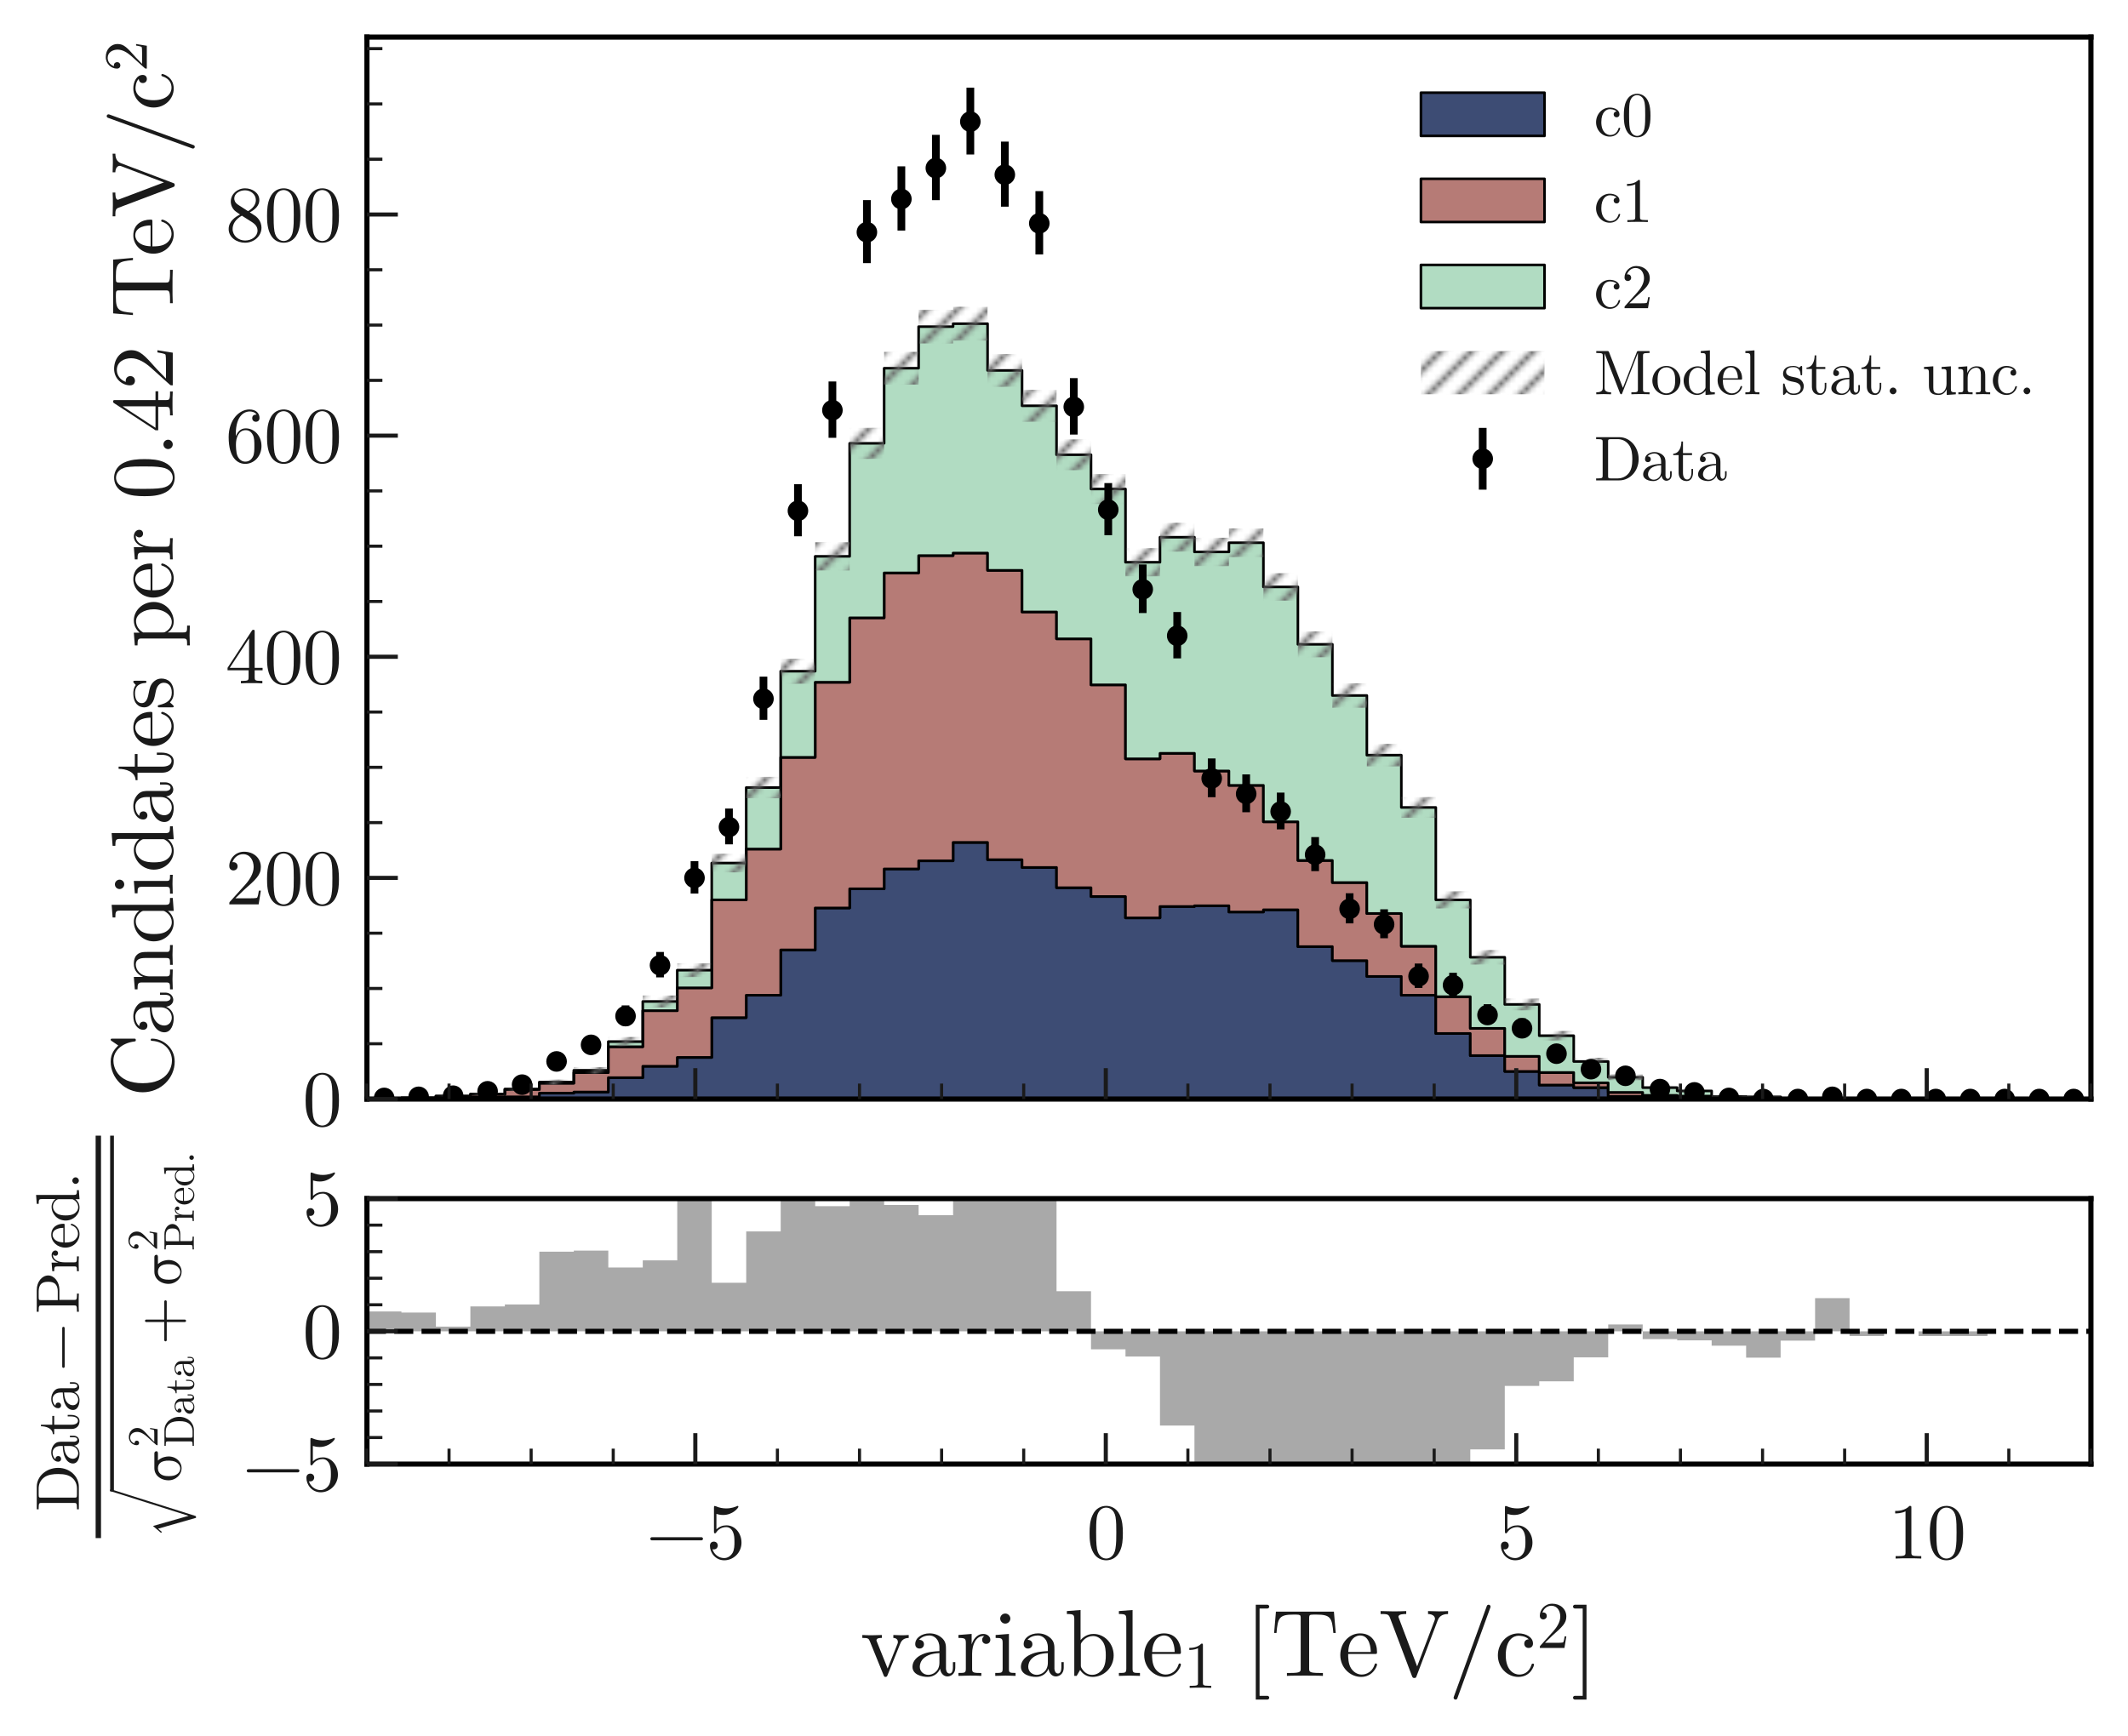 <?xml version="1.0" encoding="utf-8" standalone="no"?>
<!DOCTYPE svg PUBLIC "-//W3C//DTD SVG 1.1//EN"
  "http://www.w3.org/Graphics/SVG/1.1/DTD/svg11.dtd">
<svg xmlns:xlink="http://www.w3.org/1999/xlink" width="413.261pt" height="337.282pt" viewBox="0 0 413.261 337.282" xmlns="http://www.w3.org/2000/svg" version="1.1">
 <defs>
  <style type="text/css">*{stroke-linejoin: round; stroke-linecap: butt}</style>
 </defs>
 <g id="figure_1">
  <g id="patch_1">
   <path d="M 0 337.282 
L 413.261 337.282 
L 413.261 0 
L 0 0 
z
" style="fill: #ffffff"/>
  </g>
  <g id="axes_1">
   <g id="patch_2">
    <path d="M 71.261 213.488 
L 406.061 213.488 
L 406.061 7.2 
L 71.261 7.2 
z
" style="fill: #ffffff"/>
   </g>
   <g id="patch_3">
    <path d="M 71.261 213.488 
L 71.261 213.488 
L 77.957 213.488 
L 77.957 213.417 
L 84.653 213.417 
L 84.653 213.202 
L 91.349 213.202 
L 91.349 213.131 
L 98.045 213.131 
L 98.045 213.059 
L 104.741 213.059 
L 104.741 212.344 
L 111.437 212.344 
L 111.437 212.13 
L 118.133 212.13 
L 118.133 209.34 
L 124.829 209.34 
L 124.829 207.123 
L 131.525 207.123 
L 131.525 205.407 
L 138.221 205.407 
L 138.221 197.683 
L 144.917 197.683 
L 144.917 193.321 
L 151.613 193.321 
L 151.613 184.524 
L 158.309 184.524 
L 158.309 176.371 
L 165.005 176.371 
L 165.005 172.652 
L 171.701 172.652 
L 171.701 168.79 
L 178.397 168.79 
L 178.397 167.217 
L 185.093 167.217 
L 185.093 163.641 
L 191.789 163.641 
L 191.789 167.002 
L 198.485 167.002 
L 198.485 168.504 
L 205.181 168.504 
L 205.181 172.438 
L 211.877 172.438 
L 211.877 174.154 
L 218.573 174.154 
L 218.573 178.302 
L 225.269 178.302 
L 225.269 176.085 
L 231.965 176.085 
L 231.965 175.942 
L 238.661 175.942 
L 238.661 177.158 
L 245.357 177.158 
L 245.357 176.729 
L 252.053 176.729 
L 252.053 183.88 
L 258.749 183.88 
L 258.749 186.598 
L 265.445 186.598 
L 265.445 189.673 
L 272.141 189.673 
L 272.141 193.321 
L 278.837 193.321 
L 278.837 200.758 
L 285.533 200.758 
L 285.533 205.049 
L 292.229 205.049 
L 292.229 208.125 
L 298.925 208.125 
L 298.925 210.771 
L 305.621 210.771 
L 305.621 211.271 
L 312.317 211.271 
L 312.317 212.988 
L 319.013 212.988 
L 319.013 213.131 
L 325.709 213.131 
L 325.709 213.131 
L 332.405 213.131 
L 332.405 213.417 
L 339.101 213.417 
L 339.101 213.345 
L 345.797 213.345 
L 345.797 213.488 
L 352.493 213.488 
L 352.493 213.488 
L 359.189 213.488 
L 359.189 213.488 
L 365.885 213.488 
L 365.885 213.488 
L 372.581 213.488 
L 372.581 213.488 
L 379.277 213.488 
L 379.277 213.488 
L 385.973 213.488 
L 385.973 213.488 
L 392.669 213.488 
L 392.669 213.488 
L 399.365 213.488 
L 399.365 213.488 
L 406.061 213.488 
L 406.061 213.488 
L 406.061 213.488 
L 406.061 213.488 
L 399.365 213.488 
L 399.365 213.488 
L 392.669 213.488 
L 392.669 213.488 
L 385.973 213.488 
L 385.973 213.488 
L 379.277 213.488 
L 379.277 213.488 
L 372.581 213.488 
L 372.581 213.488 
L 365.885 213.488 
L 365.885 213.488 
L 359.189 213.488 
L 359.189 213.488 
L 352.493 213.488 
L 352.493 213.488 
L 345.797 213.488 
L 345.797 213.488 
L 339.101 213.488 
L 339.101 213.488 
L 332.405 213.488 
L 332.405 213.488 
L 325.709 213.488 
L 325.709 213.488 
L 319.013 213.488 
L 319.013 213.488 
L 312.317 213.488 
L 312.317 213.488 
L 305.621 213.488 
L 305.621 213.488 
L 298.925 213.488 
L 298.925 213.488 
L 292.229 213.488 
L 292.229 213.488 
L 285.533 213.488 
L 285.533 213.488 
L 278.837 213.488 
L 278.837 213.488 
L 272.141 213.488 
L 272.141 213.488 
L 265.445 213.488 
L 265.445 213.488 
L 258.749 213.488 
L 258.749 213.488 
L 252.053 213.488 
L 252.053 213.488 
L 245.357 213.488 
L 245.357 213.488 
L 238.661 213.488 
L 238.661 213.488 
L 231.965 213.488 
L 231.965 213.488 
L 225.269 213.488 
L 225.269 213.488 
L 218.573 213.488 
L 218.573 213.488 
L 211.877 213.488 
L 211.877 213.488 
L 205.181 213.488 
L 205.181 213.488 
L 198.485 213.488 
L 198.485 213.488 
L 191.789 213.488 
L 191.789 213.488 
L 185.093 213.488 
L 185.093 213.488 
L 178.397 213.488 
L 178.397 213.488 
L 171.701 213.488 
L 171.701 213.488 
L 165.005 213.488 
L 165.005 213.488 
L 158.309 213.488 
L 158.309 213.488 
L 151.613 213.488 
L 151.613 213.488 
L 144.917 213.488 
L 144.917 213.488 
L 138.221 213.488 
L 138.221 213.488 
L 131.525 213.488 
L 131.525 213.488 
L 124.829 213.488 
L 124.829 213.488 
L 118.133 213.488 
L 118.133 213.488 
L 111.437 213.488 
L 111.437 213.488 
L 104.741 213.488 
L 104.741 213.488 
L 98.045 213.488 
L 98.045 213.488 
L 91.349 213.488 
L 91.349 213.488 
L 84.653 213.488 
L 84.653 213.488 
L 77.957 213.488 
L 77.957 213.488 
L 71.261 213.488 
L 71.261 213.488 
" clip-path="url(#p83c8b15f2d)" style="fill: #3d4c74; stroke: #000000; stroke-width: 0.5; stroke-linejoin: miter"/>
   </g>
   <g id="patch_4">
    <path d="M 71.261 213.488 
L 71.261 213.417 
L 77.957 213.417 
L 77.957 213.274 
L 84.653 213.274 
L 84.653 212.916 
L 91.349 212.916 
L 91.349 212.559 
L 98.045 212.559 
L 98.045 211.629 
L 104.741 211.629 
L 104.741 210.413 
L 111.437 210.413 
L 111.437 208.339 
L 118.133 208.339 
L 118.133 203.333 
L 124.829 203.333 
L 124.829 196.324 
L 131.525 196.324 
L 131.525 191.89 
L 138.221 191.89 
L 138.221 174.798 
L 144.917 174.798 
L 144.917 164.928 
L 151.613 164.928 
L 151.613 147.121 
L 158.309 147.121 
L 158.309 132.531 
L 165.005 132.531 
L 165.005 120.016 
L 171.701 120.016 
L 171.701 111.291 
L 178.397 111.291 
L 178.397 107.929 
L 185.093 107.929 
L 185.093 107.429 
L 191.789 107.429 
L 191.789 110.79 
L 198.485 110.79 
L 198.485 118.872 
L 205.181 118.872 
L 205.181 124.092 
L 211.877 124.092 
L 211.877 133.032 
L 218.573 133.032 
L 218.573 147.407 
L 225.269 147.407 
L 225.269 146.334 
L 231.965 146.334 
L 231.965 149.767 
L 238.661 149.767 
L 238.661 152.556 
L 245.357 152.556 
L 245.357 159.636 
L 252.053 159.636 
L 252.053 167.145 
L 258.749 167.145 
L 258.749 171.436 
L 265.445 171.436 
L 265.445 177.444 
L 272.141 177.444 
L 272.141 183.809 
L 278.837 183.809 
L 278.837 193.607 
L 285.533 193.607 
L 285.533 199.757 
L 292.229 199.757 
L 292.229 205.192 
L 298.925 205.192 
L 298.925 208.339 
L 305.621 208.339 
L 305.621 210.342 
L 312.317 210.342 
L 312.317 212.201 
L 319.013 212.201 
L 319.013 212.773 
L 325.709 212.773 
L 325.709 212.916 
L 332.405 212.916 
L 332.405 213.345 
L 339.101 213.345 
L 339.101 213.202 
L 345.797 213.202 
L 345.797 213.488 
L 352.493 213.488 
L 352.493 213.488 
L 359.189 213.488 
L 359.189 213.417 
L 365.885 213.417 
L 365.885 213.488 
L 372.581 213.488 
L 372.581 213.488 
L 379.277 213.488 
L 379.277 213.488 
L 385.973 213.488 
L 385.973 213.488 
L 392.669 213.488 
L 392.669 213.488 
L 399.365 213.488 
L 399.365 213.488 
L 406.061 213.488 
L 406.061 213.488 
L 406.061 213.488 
L 406.061 213.488 
L 399.365 213.488 
L 399.365 213.488 
L 392.669 213.488 
L 392.669 213.488 
L 385.973 213.488 
L 385.973 213.488 
L 379.277 213.488 
L 379.277 213.488 
L 372.581 213.488 
L 372.581 213.488 
L 365.885 213.488 
L 365.885 213.488 
L 359.189 213.488 
L 359.189 213.488 
L 352.493 213.488 
L 352.493 213.488 
L 345.797 213.488 
L 345.797 213.345 
L 339.101 213.345 
L 339.101 213.417 
L 332.405 213.417 
L 332.405 213.131 
L 325.709 213.131 
L 325.709 213.131 
L 319.013 213.131 
L 319.013 212.988 
L 312.317 212.988 
L 312.317 211.271 
L 305.621 211.271 
L 305.621 210.771 
L 298.925 210.771 
L 298.925 208.125 
L 292.229 208.125 
L 292.229 205.049 
L 285.533 205.049 
L 285.533 200.758 
L 278.837 200.758 
L 278.837 193.321 
L 272.141 193.321 
L 272.141 189.673 
L 265.445 189.673 
L 265.445 186.598 
L 258.749 186.598 
L 258.749 183.88 
L 252.053 183.88 
L 252.053 176.729 
L 245.357 176.729 
L 245.357 177.158 
L 238.661 177.158 
L 238.661 175.942 
L 231.965 175.942 
L 231.965 176.085 
L 225.269 176.085 
L 225.269 178.302 
L 218.573 178.302 
L 218.573 174.154 
L 211.877 174.154 
L 211.877 172.438 
L 205.181 172.438 
L 205.181 168.504 
L 198.485 168.504 
L 198.485 167.002 
L 191.789 167.002 
L 191.789 163.641 
L 185.093 163.641 
L 185.093 167.217 
L 178.397 167.217 
L 178.397 168.79 
L 171.701 168.79 
L 171.701 172.652 
L 165.005 172.652 
L 165.005 176.371 
L 158.309 176.371 
L 158.309 184.524 
L 151.613 184.524 
L 151.613 193.321 
L 144.917 193.321 
L 144.917 197.683 
L 138.221 197.683 
L 138.221 205.407 
L 131.525 205.407 
L 131.525 207.123 
L 124.829 207.123 
L 124.829 209.34 
L 118.133 209.34 
L 118.133 212.13 
L 111.437 212.13 
L 111.437 212.344 
L 104.741 212.344 
L 104.741 213.059 
L 98.045 213.059 
L 98.045 213.131 
L 91.349 213.131 
L 91.349 213.202 
L 84.653 213.202 
L 84.653 213.417 
L 77.957 213.417 
L 77.957 213.488 
L 71.261 213.488 
L 71.261 213.488 
" clip-path="url(#p83c8b15f2d)" style="fill: #b67b76; stroke: #000000; stroke-width: 0.5; stroke-linejoin: miter"/>
   </g>
   <g id="patch_5">
    <path d="M 71.261 213.417 
L 71.261 213.417 
L 77.957 213.417 
L 77.957 213.274 
L 84.653 213.274 
L 84.653 212.916 
L 91.349 212.916 
L 91.349 212.559 
L 98.045 212.559 
L 98.045 211.557 
L 104.741 211.557 
L 104.741 210.199 
L 111.437 210.199 
L 111.437 207.91 
L 118.133 207.91 
L 118.133 202.332 
L 124.829 202.332 
L 124.829 194.536 
L 131.525 194.536 
L 131.525 188.457 
L 138.221 188.457 
L 138.221 167.646 
L 144.917 167.646 
L 144.917 152.985 
L 151.613 152.985 
L 151.613 130.386 
L 158.309 130.386 
L 158.309 108.072 
L 165.005 108.072 
L 165.005 86.117 
L 171.701 86.117 
L 171.701 71.527 
L 178.397 71.527 
L 178.397 63.446 
L 185.093 63.446 
L 185.093 62.874 
L 191.789 62.874 
L 191.789 71.956 
L 198.485 71.956 
L 198.485 78.822 
L 205.181 78.822 
L 205.181 88.334 
L 211.877 88.334 
L 211.877 94.985 
L 218.573 94.985 
L 218.573 109.217 
L 225.269 109.217 
L 225.269 104.354 
L 231.965 104.354 
L 231.965 107.214 
L 238.661 107.214 
L 238.661 105.426 
L 245.357 105.426 
L 245.357 114.008 
L 252.053 114.008 
L 252.053 125.165 
L 258.749 125.165 
L 258.749 135.106 
L 265.445 135.106 
L 265.445 146.692 
L 272.141 146.692 
L 272.141 156.847 
L 278.837 156.847 
L 278.837 174.798 
L 285.533 174.798 
L 285.533 185.954 
L 292.229 185.954 
L 292.229 195.109 
L 298.925 195.109 
L 298.925 201.187 
L 305.621 201.187 
L 305.621 206.194 
L 312.317 206.194 
L 312.317 209.269 
L 319.013 209.269 
L 319.013 211.271 
L 325.709 211.271 
L 325.709 211.915 
L 332.405 211.915 
L 332.405 212.988 
L 339.101 212.988 
L 339.101 213.059 
L 345.797 213.059 
L 345.797 213.345 
L 352.493 213.345 
L 352.493 213.417 
L 359.189 213.417 
L 359.189 213.417 
L 365.885 213.417 
L 365.885 213.488 
L 372.581 213.488 
L 372.581 213.417 
L 379.277 213.417 
L 379.277 213.417 
L 385.973 213.417 
L 385.973 213.488 
L 392.669 213.488 
L 392.669 213.488 
L 399.365 213.488 
L 399.365 213.488 
L 406.061 213.488 
L 406.061 213.488 
L 406.061 213.488 
L 406.061 213.488 
L 399.365 213.488 
L 399.365 213.488 
L 392.669 213.488 
L 392.669 213.488 
L 385.973 213.488 
L 385.973 213.488 
L 379.277 213.488 
L 379.277 213.488 
L 372.581 213.488 
L 372.581 213.488 
L 365.885 213.488 
L 365.885 213.417 
L 359.189 213.417 
L 359.189 213.488 
L 352.493 213.488 
L 352.493 213.488 
L 345.797 213.488 
L 345.797 213.202 
L 339.101 213.202 
L 339.101 213.345 
L 332.405 213.345 
L 332.405 212.916 
L 325.709 212.916 
L 325.709 212.773 
L 319.013 212.773 
L 319.013 212.201 
L 312.317 212.201 
L 312.317 210.342 
L 305.621 210.342 
L 305.621 208.339 
L 298.925 208.339 
L 298.925 205.192 
L 292.229 205.192 
L 292.229 199.757 
L 285.533 199.757 
L 285.533 193.607 
L 278.837 193.607 
L 278.837 183.809 
L 272.141 183.809 
L 272.141 177.444 
L 265.445 177.444 
L 265.445 171.436 
L 258.749 171.436 
L 258.749 167.145 
L 252.053 167.145 
L 252.053 159.636 
L 245.357 159.636 
L 245.357 152.556 
L 238.661 152.556 
L 238.661 149.767 
L 231.965 149.767 
L 231.965 146.334 
L 225.269 146.334 
L 225.269 147.407 
L 218.573 147.407 
L 218.573 133.032 
L 211.877 133.032 
L 211.877 124.092 
L 205.181 124.092 
L 205.181 118.872 
L 198.485 118.872 
L 198.485 110.79 
L 191.789 110.79 
L 191.789 107.429 
L 185.093 107.429 
L 185.093 107.929 
L 178.397 107.929 
L 178.397 111.291 
L 171.701 111.291 
L 171.701 120.016 
L 165.005 120.016 
L 165.005 132.531 
L 158.309 132.531 
L 158.309 147.121 
L 151.613 147.121 
L 151.613 164.928 
L 144.917 164.928 
L 144.917 174.798 
L 138.221 174.798 
L 138.221 191.89 
L 131.525 191.89 
L 131.525 196.324 
L 124.829 196.324 
L 124.829 203.333 
L 118.133 203.333 
L 118.133 208.339 
L 111.437 208.339 
L 111.437 210.413 
L 104.741 210.413 
L 104.741 211.629 
L 98.045 211.629 
L 98.045 212.559 
L 91.349 212.559 
L 91.349 212.916 
L 84.653 212.916 
L 84.653 213.274 
L 77.957 213.274 
L 77.957 213.417 
L 71.261 213.417 
L 71.261 213.417 
" clip-path="url(#p83c8b15f2d)" style="fill: #b1dcc2; stroke: #000000; stroke-width: 0.5; stroke-linejoin: miter"/>
   </g>
   <g id="patch_6">
    <path d="M 71.261 213.488 
L 77.957 213.488 
L 77.957 213.345 
L 71.261 213.345 
z
" clip-path="url(#p83c8b15f2d)" style="fill: url(#h63c8cd6f62)"/>
   </g>
   <g id="patch_7">
    <path d="M 77.957 213.398 
L 84.653 213.398 
L 84.653 213.15 
L 77.957 213.15 
z
" clip-path="url(#p83c8b15f2d)" style="fill: url(#h63c8cd6f62)"/>
   </g>
   <g id="patch_8">
    <path d="M 84.653 213.119 
L 91.349 213.119 
L 91.349 212.714 
L 84.653 212.714 
z
" clip-path="url(#p83c8b15f2d)" style="fill: url(#h63c8cd6f62)"/>
   </g>
   <g id="patch_9">
    <path d="M 91.349 212.817 
L 98.045 212.817 
L 98.045 212.301 
L 91.349 212.301 
z
" clip-path="url(#p83c8b15f2d)" style="fill: url(#h63c8cd6f62)"/>
   </g>
   <g id="patch_10">
    <path d="M 98.045 211.929 
L 104.741 211.929 
L 104.741 211.186 
L 98.045 211.186 
z
" clip-path="url(#p83c8b15f2d)" style="fill: url(#h63c8cd6f62)"/>
   </g>
   <g id="patch_11">
    <path d="M 104.741 210.684 
L 111.437 210.684 
L 111.437 209.714 
L 104.741 209.714 
z
" clip-path="url(#p83c8b15f2d)" style="fill: url(#h63c8cd6f62)"/>
   </g>
   <g id="patch_12">
    <path d="M 111.437 208.542 
L 118.133 208.542 
L 118.133 207.278 
L 111.437 207.278 
z
" clip-path="url(#p83c8b15f2d)" style="fill: url(#h63c8cd6f62)"/>
   </g>
   <g id="patch_13">
    <path d="M 118.133 203.225 
L 124.829 203.225 
L 124.829 201.438 
L 118.133 201.438 
z
" clip-path="url(#p83c8b15f2d)" style="fill: url(#h63c8cd6f62)"/>
   </g>
   <g id="patch_14">
    <path d="M 124.829 195.701 
L 131.525 195.701 
L 131.525 193.372 
L 124.829 193.372 
z
" clip-path="url(#p83c8b15f2d)" style="fill: url(#h63c8cd6f62)"/>
   </g>
   <g id="patch_15">
    <path d="M 131.525 189.795 
L 138.221 189.795 
L 138.221 187.12 
L 131.525 187.12 
z
" clip-path="url(#p83c8b15f2d)" style="fill: url(#h63c8cd6f62)"/>
   </g>
   <g id="patch_16">
    <path d="M 138.221 169.457 
L 144.917 169.457 
L 144.917 165.835 
L 138.221 165.835 
z
" clip-path="url(#p83c8b15f2d)" style="fill: url(#h63c8cd6f62)"/>
   </g>
   <g id="patch_17">
    <path d="M 144.917 155.065 
L 151.613 155.065 
L 151.613 150.905 
L 144.917 150.905 
z
" clip-path="url(#p83c8b15f2d)" style="fill: url(#h63c8cd6f62)"/>
   </g>
   <g id="patch_18">
    <path d="M 151.613 132.824 
L 158.309 132.824 
L 158.309 127.948 
L 151.613 127.948 
z
" clip-path="url(#p83c8b15f2d)" style="fill: url(#h63c8cd6f62)"/>
   </g>
   <g id="patch_19">
    <path d="M 158.309 110.818 
L 165.005 110.818 
L 165.005 105.327 
L 158.309 105.327 
z
" clip-path="url(#p83c8b15f2d)" style="fill: url(#h63c8cd6f62)"/>
   </g>
   <g id="patch_20">
    <path d="M 165.005 89.135 
L 171.701 89.135 
L 171.701 83.099 
L 165.005 83.099 
z
" clip-path="url(#p83c8b15f2d)" style="fill: url(#h63c8cd6f62)"/>
   </g>
   <g id="patch_21">
    <path d="M 171.701 74.714 
L 178.397 74.714 
L 178.397 68.341 
L 171.701 68.341 
z
" clip-path="url(#p83c8b15f2d)" style="fill: url(#h63c8cd6f62)"/>
   </g>
   <g id="patch_22">
    <path d="M 178.397 66.722 
L 185.093 66.722 
L 185.093 60.17 
L 178.397 60.17 
z
" clip-path="url(#p83c8b15f2d)" style="fill: url(#h63c8cd6f62)"/>
   </g>
   <g id="patch_23">
    <path d="M 185.093 66.156 
L 191.789 66.156 
L 191.789 59.592 
L 185.093 59.592 
z
" clip-path="url(#p83c8b15f2d)" style="fill: url(#h63c8cd6f62)"/>
   </g>
   <g id="patch_24">
    <path d="M 191.789 75.138 
L 198.485 75.138 
L 198.485 68.775 
L 191.789 68.775 
z
" clip-path="url(#p83c8b15f2d)" style="fill: url(#h63c8cd6f62)"/>
   </g>
   <g id="patch_25">
    <path d="M 198.485 81.925 
L 205.181 81.925 
L 205.181 75.719 
L 198.485 75.719 
z
" clip-path="url(#p83c8b15f2d)" style="fill: url(#h63c8cd6f62)"/>
   </g>
   <g id="patch_26">
    <path d="M 205.181 91.326 
L 211.877 91.326 
L 211.877 85.342 
L 205.181 85.342 
z
" clip-path="url(#p83c8b15f2d)" style="fill: url(#h63c8cd6f62)"/>
   </g>
   <g id="patch_27">
    <path d="M 211.877 97.896 
L 218.573 97.896 
L 218.573 92.074 
L 211.877 92.074 
z
" clip-path="url(#p83c8b15f2d)" style="fill: url(#h63c8cd6f62)"/>
   </g>
   <g id="patch_28">
    <path d="M 218.573 111.948 
L 225.269 111.948 
L 225.269 106.486 
L 218.573 106.486 
z
" clip-path="url(#p83c8b15f2d)" style="fill: url(#h63c8cd6f62)"/>
   </g>
   <g id="patch_29">
    <path d="M 225.269 107.147 
L 231.965 107.147 
L 231.965 101.56 
L 225.269 101.56 
z
" clip-path="url(#p83c8b15f2d)" style="fill: url(#h63c8cd6f62)"/>
   </g>
   <g id="patch_30">
    <path d="M 231.965 109.971 
L 238.661 109.971 
L 238.661 104.457 
L 231.965 104.457 
z
" clip-path="url(#p83c8b15f2d)" style="fill: url(#h63c8cd6f62)"/>
   </g>
   <g id="patch_31">
    <path d="M 238.661 108.206 
L 245.357 108.206 
L 245.357 102.646 
L 238.661 102.646 
z
" clip-path="url(#p83c8b15f2d)" style="fill: url(#h63c8cd6f62)"/>
   </g>
   <g id="patch_32">
    <path d="M 245.357 116.676 
L 252.053 116.676 
L 252.053 111.341 
L 245.357 111.341 
z
" clip-path="url(#p83c8b15f2d)" style="fill: url(#h63c8cd6f62)"/>
   </g>
   <g id="patch_33">
    <path d="M 252.053 127.678 
L 258.749 127.678 
L 258.749 122.652 
L 252.053 122.652 
z
" clip-path="url(#p83c8b15f2d)" style="fill: url(#h63c8cd6f62)"/>
   </g>
   <g id="patch_34">
    <path d="M 258.749 137.473 
L 265.445 137.473 
L 265.445 132.738 
L 258.749 132.738 
z
" clip-path="url(#p83c8b15f2d)" style="fill: url(#h63c8cd6f62)"/>
   </g>
   <g id="patch_35">
    <path d="M 265.445 148.877 
L 272.141 148.877 
L 272.141 144.506 
L 265.445 144.506 
z
" clip-path="url(#p83c8b15f2d)" style="fill: url(#h63c8cd6f62)"/>
   </g>
   <g id="patch_36">
    <path d="M 272.141 158.86 
L 278.837 158.86 
L 278.837 154.834 
L 272.141 154.834 
z
" clip-path="url(#p83c8b15f2d)" style="fill: url(#h63c8cd6f62)"/>
   </g>
   <g id="patch_37">
    <path d="M 278.837 176.461 
L 285.533 176.461 
L 285.533 173.134 
L 278.837 173.134 
z
" clip-path="url(#p83c8b15f2d)" style="fill: url(#h63c8cd6f62)"/>
   </g>
   <g id="patch_38">
    <path d="M 285.533 187.358 
L 292.229 187.358 
L 292.229 184.551 
L 285.533 184.551 
z
" clip-path="url(#p83c8b15f2d)" style="fill: url(#h63c8cd6f62)"/>
   </g>
   <g id="patch_39">
    <path d="M 292.229 196.255 
L 298.925 196.255 
L 298.925 193.962 
L 292.229 193.962 
z
" clip-path="url(#p83c8b15f2d)" style="fill: url(#h63c8cd6f62)"/>
   </g>
   <g id="patch_40">
    <path d="M 298.925 202.125 
L 305.621 202.125 
L 305.621 200.25 
L 298.925 200.25 
z
" clip-path="url(#p83c8b15f2d)" style="fill: url(#h63c8cd6f62)"/>
   </g>
   <g id="patch_41">
    <path d="M 305.621 206.916 
L 312.317 206.916 
L 312.317 205.471 
L 305.621 205.471 
z
" clip-path="url(#p83c8b15f2d)" style="fill: url(#h63c8cd6f62)"/>
   </g>
   <g id="patch_42">
    <path d="M 312.317 209.818 
L 319.013 209.818 
L 319.013 208.72 
L 312.317 208.72 
z
" clip-path="url(#p83c8b15f2d)" style="fill: url(#h63c8cd6f62)"/>
   </g>
   <g id="patch_43">
    <path d="M 319.013 211.67 
L 325.709 211.67 
L 325.709 210.873 
L 319.013 210.873 
z
" clip-path="url(#p83c8b15f2d)" style="fill: url(#h63c8cd6f62)"/>
   </g>
   <g id="patch_44">
    <path d="M 325.709 212.25 
L 332.405 212.25 
L 332.405 211.58 
L 325.709 211.58 
z
" clip-path="url(#p83c8b15f2d)" style="fill: url(#h63c8cd6f62)"/>
   </g>
   <g id="patch_45">
    <path d="M 332.405 213.177 
L 339.101 213.177 
L 339.101 212.799 
L 332.405 212.799 
z
" clip-path="url(#p83c8b15f2d)" style="fill: url(#h63c8cd6f62)"/>
   </g>
   <g id="patch_46">
    <path d="M 339.101 213.234 
L 345.797 213.234 
L 345.797 212.884 
L 339.101 212.884 
z
" clip-path="url(#p83c8b15f2d)" style="fill: url(#h63c8cd6f62)"/>
   </g>
   <g id="patch_47">
    <path d="M 345.797 213.446 
L 352.493 213.446 
L 352.493 213.244 
L 345.797 213.244 
z
" clip-path="url(#p83c8b15f2d)" style="fill: url(#h63c8cd6f62)"/>
   </g>
   <g id="patch_48">
    <path d="M 352.493 213.488 
L 359.189 213.488 
L 359.189 213.345 
L 352.493 213.345 
z
" clip-path="url(#p83c8b15f2d)" style="fill: url(#h63c8cd6f62)"/>
   </g>
   <g id="patch_49">
    <path d="M 359.189 213.488 
L 365.885 213.488 
L 365.885 213.345 
L 359.189 213.345 
z
" clip-path="url(#p83c8b15f2d)" style="fill: url(#h63c8cd6f62)"/>
   </g>
   <g id="patch_50">
    <path d="M 365.885 213.488 
L 372.581 213.488 
L 372.581 213.488 
L 365.885 213.488 
z
" clip-path="url(#p83c8b15f2d)" style="fill: url(#h63c8cd6f62)"/>
   </g>
   <g id="patch_51">
    <path d="M 372.581 213.488 
L 379.277 213.488 
L 379.277 213.345 
L 372.581 213.345 
z
" clip-path="url(#p83c8b15f2d)" style="fill: url(#h63c8cd6f62)"/>
   </g>
   <g id="patch_52">
    <path d="M 379.277 213.488 
L 385.973 213.488 
L 385.973 213.345 
L 379.277 213.345 
z
" clip-path="url(#p83c8b15f2d)" style="fill: url(#h63c8cd6f62)"/>
   </g>
   <g id="patch_53">
    <path d="M 385.973 213.488 
L 392.669 213.488 
L 392.669 213.488 
L 385.973 213.488 
z
" clip-path="url(#p83c8b15f2d)" style="fill: url(#h63c8cd6f62)"/>
   </g>
   <g id="patch_54">
    <path d="M 392.669 213.488 
L 399.365 213.488 
L 399.365 213.488 
L 392.669 213.488 
z
" clip-path="url(#p83c8b15f2d)" style="fill: url(#h63c8cd6f62)"/>
   </g>
   <g id="patch_55">
    <path d="M 399.365 213.488 
L 406.061 213.488 
L 406.061 213.488 
L 399.365 213.488 
z
" clip-path="url(#p83c8b15f2d)" style="fill: url(#h63c8cd6f62)"/>
   </g>
   <g id="LineCollection_1">
    <path d="M 74.609 213.451 
L 74.609 212.78 
" clip-path="url(#p83c8b15f2d)" style="fill: none; stroke: #000000; stroke-width: 1.5"/>
    <path d="M 81.305 213.336 
L 81.305 212.492 
" clip-path="url(#p83c8b15f2d)" style="fill: none; stroke: #000000; stroke-width: 1.5"/>
    <path d="M 88.001 213.195 
L 88.001 212.217 
" clip-path="url(#p83c8b15f2d)" style="fill: none; stroke: #000000; stroke-width: 1.5"/>
    <path d="M 94.697 212.539 
L 94.697 211.175 
" clip-path="url(#p83c8b15f2d)" style="fill: none; stroke: #000000; stroke-width: 1.5"/>
    <path d="M 101.393 211.461 
L 101.393 209.687 
" clip-path="url(#p83c8b15f2d)" style="fill: none; stroke: #000000; stroke-width: 1.5"/>
    <path d="M 108.089 207.432 
L 108.089 204.707 
" clip-path="url(#p83c8b15f2d)" style="fill: none; stroke: #000000; stroke-width: 1.5"/>
    <path d="M 114.785 204.463 
L 114.785 201.236 
" clip-path="url(#p83c8b15f2d)" style="fill: none; stroke: #000000; stroke-width: 1.5"/>
    <path d="M 121.481 199.236 
L 121.481 195.297 
" clip-path="url(#p83c8b15f2d)" style="fill: none; stroke: #000000; stroke-width: 1.5"/>
    <path d="M 128.177 189.86 
L 128.177 184.917 
" clip-path="url(#p83c8b15f2d)" style="fill: none; stroke: #000000; stroke-width: 1.5"/>
    <path d="M 134.873 173.568 
L 134.873 167.276 
" clip-path="url(#p83c8b15f2d)" style="fill: none; stroke: #000000; stroke-width: 1.5"/>
    <path d="M 141.569 164.02 
L 141.569 157.065 
" clip-path="url(#p83c8b15f2d)" style="fill: none; stroke: #000000; stroke-width: 1.5"/>
    <path d="M 148.265 139.824 
L 148.265 131.434 
" clip-path="url(#p83c8b15f2d)" style="fill: none; stroke: #000000; stroke-width: 1.5"/>
    <path d="M 154.961 104.18 
L 154.961 94.056 
" clip-path="url(#p83c8b15f2d)" style="fill: none; stroke: #000000; stroke-width: 1.5"/>
    <path d="M 161.657 85.042 
L 161.657 74.104 
" clip-path="url(#p83c8b15f2d)" style="fill: none; stroke: #000000; stroke-width: 1.5"/>
    <path d="M 168.353 51.116 
L 168.353 38.873 
" clip-path="url(#p83c8b15f2d)" style="fill: none; stroke: #000000; stroke-width: 1.5"/>
    <path d="M 175.049 44.787 
L 175.049 32.316 
" clip-path="url(#p83c8b15f2d)" style="fill: none; stroke: #000000; stroke-width: 1.5"/>
    <path d="M 181.745 38.878 
L 181.745 26.197 
" clip-path="url(#p83c8b15f2d)" style="fill: none; stroke: #000000; stroke-width: 1.5"/>
    <path d="M 188.441 30.011 
L 188.441 17.023 
" clip-path="url(#p83c8b15f2d)" style="fill: none; stroke: #000000; stroke-width: 1.5"/>
    <path d="M 195.137 40.144 
L 195.137 27.508 
" clip-path="url(#p83c8b15f2d)" style="fill: none; stroke: #000000; stroke-width: 1.5"/>
    <path d="M 201.833 49.429 
L 201.833 37.124 
" clip-path="url(#p83c8b15f2d)" style="fill: none; stroke: #000000; stroke-width: 1.5"/>
    <path d="M 208.529 84.411 
L 208.529 73.447 
" clip-path="url(#p83c8b15f2d)" style="fill: none; stroke: #000000; stroke-width: 1.5"/>
    <path d="M 215.225 103.97 
L 215.225 93.836 
" clip-path="url(#p83c8b15f2d)" style="fill: none; stroke: #000000; stroke-width: 1.5"/>
    <path d="M 221.921 119.086 
L 221.921 109.647 
" clip-path="url(#p83c8b15f2d)" style="fill: none; stroke: #000000; stroke-width: 1.5"/>
    <path d="M 228.617 127.892 
L 228.617 118.883 
" clip-path="url(#p83c8b15f2d)" style="fill: none; stroke: #000000; stroke-width: 1.5"/>
    <path d="M 235.313 154.859 
L 235.313 147.327 
" clip-path="url(#p83c8b15f2d)" style="fill: none; stroke: #000000; stroke-width: 1.5"/>
    <path d="M 242.009 157.776 
L 242.009 150.423 
" clip-path="url(#p83c8b15f2d)" style="fill: none; stroke: #000000; stroke-width: 1.5"/>
    <path d="M 248.705 161.107 
L 248.705 153.964 
" clip-path="url(#p83c8b15f2d)" style="fill: none; stroke: #000000; stroke-width: 1.5"/>
    <path d="M 255.401 169.213 
L 255.401 162.61 
" clip-path="url(#p83c8b15f2d)" style="fill: none; stroke: #000000; stroke-width: 1.5"/>
    <path d="M 262.097 179.361 
L 262.097 173.51 
" clip-path="url(#p83c8b15f2d)" style="fill: none; stroke: #000000; stroke-width: 1.5"/>
    <path d="M 268.793 182.251 
L 268.793 176.634 
" clip-path="url(#p83c8b15f2d)" style="fill: none; stroke: #000000; stroke-width: 1.5"/>
    <path d="M 275.489 191.908 
L 275.489 187.164 
" clip-path="url(#p83c8b15f2d)" style="fill: none; stroke: #000000; stroke-width: 1.5"/>
    <path d="M 282.185 193.543 
L 282.185 188.965 
" clip-path="url(#p83c8b15f2d)" style="fill: none; stroke: #000000; stroke-width: 1.5"/>
    <path d="M 288.881 199.034 
L 288.881 195.07 
" clip-path="url(#p83c8b15f2d)" style="fill: none; stroke: #000000; stroke-width: 1.5"/>
    <path d="M 295.577 201.456 
L 295.577 197.801 
" clip-path="url(#p83c8b15f2d)" style="fill: none; stroke: #000000; stroke-width: 1.5"/>
    <path d="M 302.273 206.052 
L 302.273 203.081 
" clip-path="url(#p83c8b15f2d)" style="fill: none; stroke: #000000; stroke-width: 1.5"/>
    <path d="M 308.969 208.798 
L 308.969 206.345 
" clip-path="url(#p83c8b15f2d)" style="fill: none; stroke: #000000; stroke-width: 1.5"/>
    <path d="M 315.665 209.954 
L 315.665 207.763 
" clip-path="url(#p83c8b15f2d)" style="fill: none; stroke: #000000; stroke-width: 1.5"/>
    <path d="M 322.361 212.188 
L 322.361 210.673 
" clip-path="url(#p83c8b15f2d)" style="fill: none; stroke: #000000; stroke-width: 1.5"/>
    <path d="M 329.057 212.711 
L 329.057 211.43 
" clip-path="url(#p83c8b15f2d)" style="fill: none; stroke: #000000; stroke-width: 1.5"/>
    <path d="M 335.753 213.451 
L 335.753 212.78 
" clip-path="url(#p83c8b15f2d)" style="fill: none; stroke: #000000; stroke-width: 1.5"/>
    <path d="M 342.449 213.093 
" clip-path="url(#p83c8b15f2d)" style="fill: none; stroke: #000000; stroke-width: 1.5"/>
    <path d="M 349.145 213.093 
" clip-path="url(#p83c8b15f2d)" style="fill: none; stroke: #000000; stroke-width: 1.5"/>
    <path d="M 355.841 213.336 
L 355.841 212.492 
" clip-path="url(#p83c8b15f2d)" style="fill: none; stroke: #000000; stroke-width: 1.5"/>
    <path d="M 362.537 213.093 
" clip-path="url(#p83c8b15f2d)" style="fill: none; stroke: #000000; stroke-width: 1.5"/>
    <path d="M 369.233 213.093 
" clip-path="url(#p83c8b15f2d)" style="fill: none; stroke: #000000; stroke-width: 1.5"/>
    <path d="M 375.929 213.093 
" clip-path="url(#p83c8b15f2d)" style="fill: none; stroke: #000000; stroke-width: 1.5"/>
    <path d="M 382.625 213.093 
" clip-path="url(#p83c8b15f2d)" style="fill: none; stroke: #000000; stroke-width: 1.5"/>
    <path d="M 389.321 213.093 
" clip-path="url(#p83c8b15f2d)" style="fill: none; stroke: #000000; stroke-width: 1.5"/>
    <path d="M 396.017 213.093 
" clip-path="url(#p83c8b15f2d)" style="fill: none; stroke: #000000; stroke-width: 1.5"/>
    <path d="M 402.713 213.093 
" clip-path="url(#p83c8b15f2d)" style="fill: none; stroke: #000000; stroke-width: 1.5"/>
   </g>
   <g id="line2d_1">
    <defs>
     <path id="meae5c0c399" d="M 0 1.5 
C 0.398 1.5 0.779 1.342 1.061 1.061 
C 1.342 0.779 1.5 0.398 1.5 0 
C 1.5 -0.398 1.342 -0.779 1.061 -1.061 
C 0.779 -1.342 0.398 -1.5 0 -1.5 
C -0.398 -1.5 -0.779 -1.342 -1.061 -1.061 
C -1.342 -0.779 -1.5 -0.398 -1.5 0 
C -1.5 0.398 -1.342 0.779 -1.061 1.061 
C -0.779 1.342 -0.398 1.5 0 1.5 
z
" style="stroke: #000000"/>
    </defs>
    <g clip-path="url(#p83c8b15f2d)">
     <use xlink:href="#meae5c0c399" x="74.609" y="213.274" style="stroke: #000000"/>
     <use xlink:href="#meae5c0c399" x="81.305" y="213.059" style="stroke: #000000"/>
     <use xlink:href="#meae5c0c399" x="88.001" y="212.844" style="stroke: #000000"/>
     <use xlink:href="#meae5c0c399" x="94.697" y="211.985" style="stroke: #000000"/>
     <use xlink:href="#meae5c0c399" x="101.393" y="210.696" style="stroke: #000000"/>
     <use xlink:href="#meae5c0c399" x="108.089" y="206.186" style="stroke: #000000"/>
     <use xlink:href="#meae5c0c399" x="114.785" y="202.964" style="stroke: #000000"/>
     <use xlink:href="#meae5c0c399" x="121.481" y="197.38" style="stroke: #000000"/>
     <use xlink:href="#meae5c0c399" x="128.177" y="187.5" style="stroke: #000000"/>
     <use xlink:href="#meae5c0c399" x="134.873" y="170.533" style="stroke: #000000"/>
     <use xlink:href="#meae5c0c399" x="141.569" y="160.653" style="stroke: #000000"/>
     <use xlink:href="#meae5c0c399" x="148.265" y="135.739" style="stroke: #000000"/>
     <use xlink:href="#meae5c0c399" x="154.961" y="99.227" style="stroke: #000000"/>
     <use xlink:href="#meae5c0c399" x="161.657" y="79.683" style="stroke: #000000"/>
     <use xlink:href="#meae5c0c399" x="168.353" y="45.104" style="stroke: #000000"/>
     <use xlink:href="#meae5c0c399" x="175.049" y="38.661" style="stroke: #000000"/>
     <use xlink:href="#meae5c0c399" x="181.745" y="32.647" style="stroke: #000000"/>
     <use xlink:href="#meae5c0c399" x="188.441" y="23.626" style="stroke: #000000"/>
     <use xlink:href="#meae5c0c399" x="195.137" y="33.935" style="stroke: #000000"/>
     <use xlink:href="#meae5c0c399" x="201.833" y="43.386" style="stroke: #000000"/>
     <use xlink:href="#meae5c0c399" x="208.529" y="79.038" style="stroke: #000000"/>
     <use xlink:href="#meae5c0c399" x="215.225" y="99.013" style="stroke: #000000"/>
     <use xlink:href="#meae5c0c399" x="221.921" y="114.477" style="stroke: #000000"/>
     <use xlink:href="#meae5c0c399" x="228.617" y="123.497" style="stroke: #000000"/>
     <use xlink:href="#meae5c0c399" x="235.313" y="151.203" style="stroke: #000000"/>
     <use xlink:href="#meae5c0c399" x="242.009" y="154.21" style="stroke: #000000"/>
     <use xlink:href="#meae5c0c399" x="248.705" y="157.647" style="stroke: #000000"/>
     <use xlink:href="#meae5c0c399" x="255.401" y="166.023" style="stroke: #000000"/>
     <use xlink:href="#meae5c0c399" x="262.097" y="176.547" style="stroke: #000000"/>
     <use xlink:href="#meae5c0c399" x="268.793" y="179.554" style="stroke: #000000"/>
     <use xlink:href="#meae5c0c399" x="275.489" y="189.648" style="stroke: #000000"/>
     <use xlink:href="#meae5c0c399" x="282.185" y="191.366" style="stroke: #000000"/>
     <use xlink:href="#meae5c0c399" x="288.881" y="197.165" style="stroke: #000000"/>
     <use xlink:href="#meae5c0c399" x="295.577" y="199.743" style="stroke: #000000"/>
     <use xlink:href="#meae5c0c399" x="302.273" y="204.683" style="stroke: #000000"/>
     <use xlink:href="#meae5c0c399" x="308.969" y="207.689" style="stroke: #000000"/>
     <use xlink:href="#meae5c0c399" x="315.665" y="208.978" style="stroke: #000000"/>
     <use xlink:href="#meae5c0c399" x="322.361" y="211.555" style="stroke: #000000"/>
     <use xlink:href="#meae5c0c399" x="329.057" y="212.2" style="stroke: #000000"/>
     <use xlink:href="#meae5c0c399" x="335.753" y="213.274" style="stroke: #000000"/>
     <use xlink:href="#meae5c0c399" x="342.449" y="213.488" style="stroke: #000000"/>
     <use xlink:href="#meae5c0c399" x="349.145" y="213.488" style="stroke: #000000"/>
     <use xlink:href="#meae5c0c399" x="355.841" y="213.059" style="stroke: #000000"/>
     <use xlink:href="#meae5c0c399" x="362.537" y="213.488" style="stroke: #000000"/>
     <use xlink:href="#meae5c0c399" x="369.233" y="213.488" style="stroke: #000000"/>
     <use xlink:href="#meae5c0c399" x="375.929" y="213.488" style="stroke: #000000"/>
     <use xlink:href="#meae5c0c399" x="382.625" y="213.488" style="stroke: #000000"/>
     <use xlink:href="#meae5c0c399" x="389.321" y="213.488" style="stroke: #000000"/>
     <use xlink:href="#meae5c0c399" x="396.017" y="213.488" style="stroke: #000000"/>
     <use xlink:href="#meae5c0c399" x="402.713" y="213.488" style="stroke: #000000"/>
    </g>
   </g>
   <g id="patch_56">
    <path d="M 71.261 213.488 
L 71.261 7.2 
" style="fill: none; stroke: #000000; stroke-linejoin: miter; stroke-linecap: square"/>
   </g>
   <g id="patch_57">
    <path d="M 406.061 213.488 
L 406.061 7.2 
" style="fill: none; stroke: #000000; stroke-linejoin: miter; stroke-linecap: square"/>
   </g>
   <g id="patch_58">
    <path d="M 71.261 213.488 
L 406.061 213.488 
" style="fill: none; stroke: #000000; stroke-linejoin: miter; stroke-linecap: square"/>
   </g>
   <g id="patch_59">
    <path d="M 71.261 7.2 
L 406.061 7.2 
" style="fill: none; stroke: #000000; stroke-linejoin: miter; stroke-linecap: square"/>
   </g>
   <g id="matplotlib.axis_1">
    <g id="xtick_1">
     <g id="line2d_2">
      <defs>
       <path id="m8dec1b3d1d" d="M 0 0 
L 0 -6 
" style="stroke: #1a1a1a; stroke-width: 0.8"/>
      </defs>
      <g>
       <use xlink:href="#m8dec1b3d1d" x="135.032" y="213.488" style="fill: #1a1a1a; stroke: #1a1a1a; stroke-width: 0.8"/>
      </g>
     </g>
    </g>
    <g id="xtick_2">
     <g id="line2d_3">
      <g>
       <use xlink:href="#m8dec1b3d1d" x="214.747" y="213.488" style="fill: #1a1a1a; stroke: #1a1a1a; stroke-width: 0.8"/>
      </g>
     </g>
    </g>
    <g id="xtick_3">
     <g id="line2d_4">
      <g>
       <use xlink:href="#m8dec1b3d1d" x="294.461" y="213.488" style="fill: #1a1a1a; stroke: #1a1a1a; stroke-width: 0.8"/>
      </g>
     </g>
    </g>
    <g id="xtick_4">
     <g id="line2d_5">
      <g>
       <use xlink:href="#m8dec1b3d1d" x="374.175" y="213.488" style="fill: #1a1a1a; stroke: #1a1a1a; stroke-width: 0.8"/>
      </g>
     </g>
    </g>
    <g id="xtick_5">
     <g id="line2d_6">
      <defs>
       <path id="m131efc0c90" d="M 0 0 
L 0 -3 
" style="stroke: #1a1a1a; stroke-width: 0.6"/>
      </defs>
      <g>
       <use xlink:href="#m131efc0c90" x="71.261" y="213.488" style="fill: #1a1a1a; stroke: #1a1a1a; stroke-width: 0.6"/>
      </g>
     </g>
    </g>
    <g id="xtick_6">
     <g id="line2d_7">
      <g>
       <use xlink:href="#m131efc0c90" x="87.204" y="213.488" style="fill: #1a1a1a; stroke: #1a1a1a; stroke-width: 0.6"/>
      </g>
     </g>
    </g>
    <g id="xtick_7">
     <g id="line2d_8">
      <g>
       <use xlink:href="#m131efc0c90" x="103.147" y="213.488" style="fill: #1a1a1a; stroke: #1a1a1a; stroke-width: 0.6"/>
      </g>
     </g>
    </g>
    <g id="xtick_8">
     <g id="line2d_9">
      <g>
       <use xlink:href="#m131efc0c90" x="119.09" y="213.488" style="fill: #1a1a1a; stroke: #1a1a1a; stroke-width: 0.6"/>
      </g>
     </g>
    </g>
    <g id="xtick_9">
     <g id="line2d_10">
      <g>
       <use xlink:href="#m131efc0c90" x="150.975" y="213.488" style="fill: #1a1a1a; stroke: #1a1a1a; stroke-width: 0.6"/>
      </g>
     </g>
    </g>
    <g id="xtick_10">
     <g id="line2d_11">
      <g>
       <use xlink:href="#m131efc0c90" x="166.918" y="213.488" style="fill: #1a1a1a; stroke: #1a1a1a; stroke-width: 0.6"/>
      </g>
     </g>
    </g>
    <g id="xtick_11">
     <g id="line2d_12">
      <g>
       <use xlink:href="#m131efc0c90" x="182.861" y="213.488" style="fill: #1a1a1a; stroke: #1a1a1a; stroke-width: 0.6"/>
      </g>
     </g>
    </g>
    <g id="xtick_12">
     <g id="line2d_13">
      <g>
       <use xlink:href="#m131efc0c90" x="198.804" y="213.488" style="fill: #1a1a1a; stroke: #1a1a1a; stroke-width: 0.6"/>
      </g>
     </g>
    </g>
    <g id="xtick_13">
     <g id="line2d_14">
      <g>
       <use xlink:href="#m131efc0c90" x="230.69" y="213.488" style="fill: #1a1a1a; stroke: #1a1a1a; stroke-width: 0.6"/>
      </g>
     </g>
    </g>
    <g id="xtick_14">
     <g id="line2d_15">
      <g>
       <use xlink:href="#m131efc0c90" x="246.632" y="213.488" style="fill: #1a1a1a; stroke: #1a1a1a; stroke-width: 0.6"/>
      </g>
     </g>
    </g>
    <g id="xtick_15">
     <g id="line2d_16">
      <g>
       <use xlink:href="#m131efc0c90" x="262.575" y="213.488" style="fill: #1a1a1a; stroke: #1a1a1a; stroke-width: 0.6"/>
      </g>
     </g>
    </g>
    <g id="xtick_16">
     <g id="line2d_17">
      <g>
       <use xlink:href="#m131efc0c90" x="278.518" y="213.488" style="fill: #1a1a1a; stroke: #1a1a1a; stroke-width: 0.6"/>
      </g>
     </g>
    </g>
    <g id="xtick_17">
     <g id="line2d_18">
      <g>
       <use xlink:href="#m131efc0c90" x="310.404" y="213.488" style="fill: #1a1a1a; stroke: #1a1a1a; stroke-width: 0.6"/>
      </g>
     </g>
    </g>
    <g id="xtick_18">
     <g id="line2d_19">
      <g>
       <use xlink:href="#m131efc0c90" x="326.347" y="213.488" style="fill: #1a1a1a; stroke: #1a1a1a; stroke-width: 0.6"/>
      </g>
     </g>
    </g>
    <g id="xtick_19">
     <g id="line2d_20">
      <g>
       <use xlink:href="#m131efc0c90" x="342.29" y="213.488" style="fill: #1a1a1a; stroke: #1a1a1a; stroke-width: 0.6"/>
      </g>
     </g>
    </g>
    <g id="xtick_20">
     <g id="line2d_21">
      <g>
       <use xlink:href="#m131efc0c90" x="358.232" y="213.488" style="fill: #1a1a1a; stroke: #1a1a1a; stroke-width: 0.6"/>
      </g>
     </g>
    </g>
    <g id="xtick_21">
     <g id="line2d_22">
      <g>
       <use xlink:href="#m131efc0c90" x="390.118" y="213.488" style="fill: #1a1a1a; stroke: #1a1a1a; stroke-width: 0.6"/>
      </g>
     </g>
    </g>
    <g id="xtick_22">
     <g id="line2d_23">
      <g>
       <use xlink:href="#m131efc0c90" x="406.061" y="213.488" style="fill: #1a1a1a; stroke: #1a1a1a; stroke-width: 0.6"/>
      </g>
     </g>
    </g>
   </g>
   <g id="matplotlib.axis_2">
    <g id="ytick_1">
     <g id="line2d_24">
      <defs>
       <path id="mc947610920" d="M 0 0 
L 6 0 
" style="stroke: #1a1a1a; stroke-width: 0.8"/>
      </defs>
      <g>
       <use xlink:href="#mc947610920" x="71.261" y="213.488" style="fill: #1a1a1a; stroke: #1a1a1a; stroke-width: 0.8"/>
      </g>
     </g>
     <g id="text_1">
      <!-- $\mathdefault{0}$ -->
      <g style="fill: #1a1a1a" transform="translate(58.761 218.694) scale(0.15 -0.15)">
       <defs>
        <path id="LatinModernMath-Regular-30" d="M 2944 2048 
C 2944 2560 2912 3072 2688 3546 
C 2394 4160 1869 4262 1600 4262 
C 1216 4262 749 4096 486 3501 
C 282 3059 250 2560 250 2048 
C 250 1568 275 992 538 506 
C 813 -13 1280 -141 1594 -141 
C 1939 -141 2426 -6 2707 602 
C 2912 1043 2944 1542 2944 2048 
z
M 2413 2125 
C 2413 1645 2413 1210 2342 800 
C 2246 192 1882 0 1594 0 
C 1344 0 966 160 851 774 
C 781 1158 781 1747 781 2125 
C 781 2534 781 2957 832 3302 
C 954 4064 1434 4122 1594 4122 
C 1805 4122 2227 4006 2349 3373 
C 2413 3014 2413 2528 2413 2125 
z
" transform="scale(0.016)"/>
       </defs>
       <use xlink:href="#LatinModernMath-Regular-30" transform="translate(0 0.406)"/>
      </g>
     </g>
    </g>
    <g id="ytick_2">
     <g id="line2d_25">
      <g>
       <use xlink:href="#mc947610920" x="71.261" y="170.533" style="fill: #1a1a1a; stroke: #1a1a1a; stroke-width: 0.8"/>
      </g>
     </g>
     <g id="text_2">
      <!-- $\mathdefault{200}$ -->
      <g style="fill: #1a1a1a" transform="translate(43.761 175.739) scale(0.15 -0.15)">
       <defs>
        <path id="LatinModernMath-Regular-32" d="M 2874 1114 
L 2714 1114 
C 2682 922 2637 640 2573 544 
C 2528 493 2106 493 1965 493 
L 813 493 
L 1491 1152 
C 2490 2035 2874 2381 2874 3021 
C 2874 3750 2298 4262 1517 4262 
C 794 4262 320 3674 320 3104 
C 320 2746 640 2746 659 2746 
C 768 2746 992 2822 992 3085 
C 992 3251 877 3418 653 3418 
C 602 3418 589 3418 570 3411 
C 717 3827 1062 4064 1434 4064 
C 2016 4064 2291 3546 2291 3021 
C 2291 2509 1971 2003 1619 1606 
L 390 237 
C 320 166 320 154 320 0 
L 2694 0 
L 2874 1114 
z
" transform="scale(0.016)"/>
       </defs>
       <use xlink:href="#LatinModernMath-Regular-32" transform="translate(0 0.406)"/>
       <use xlink:href="#LatinModernMath-Regular-30" transform="translate(50 0.406)"/>
       <use xlink:href="#LatinModernMath-Regular-30" transform="translate(100 0.406)"/>
      </g>
     </g>
    </g>
    <g id="ytick_3">
     <g id="line2d_26">
      <g>
       <use xlink:href="#mc947610920" x="71.261" y="127.578" style="fill: #1a1a1a; stroke: #1a1a1a; stroke-width: 0.8"/>
      </g>
     </g>
     <g id="text_3">
      <!-- $\mathdefault{400}$ -->
      <g style="fill: #1a1a1a" transform="translate(43.761 132.783) scale(0.15 -0.15)">
       <defs>
        <path id="LatinModernMath-Regular-34" d="M 3014 1056 
L 3014 1254 
L 2374 1254 
L 2374 4166 
C 2374 4294 2374 4333 2272 4333 
C 2214 4333 2195 4333 2144 4256 
L 179 1254 
L 179 1056 
L 1882 1056 
L 1882 499 
C 1882 269 1869 198 1395 198 
L 1261 198 
L 1261 0 
C 1523 19 1856 19 2125 19 
C 2394 19 2733 19 2995 0 
L 2995 198 
L 2861 198 
C 2387 198 2374 269 2374 499 
L 2374 1056 
L 3014 1056 
z
M 1920 1254 
L 358 1254 
L 1920 3642 
L 1920 1254 
z
" transform="scale(0.016)"/>
       </defs>
       <use xlink:href="#LatinModernMath-Regular-34" transform="translate(0 0.297)"/>
       <use xlink:href="#LatinModernMath-Regular-30" transform="translate(50 0.297)"/>
       <use xlink:href="#LatinModernMath-Regular-30" transform="translate(100 0.297)"/>
      </g>
     </g>
    </g>
    <g id="ytick_4">
     <g id="line2d_27">
      <g>
       <use xlink:href="#mc947610920" x="71.261" y="84.623" style="fill: #1a1a1a; stroke: #1a1a1a; stroke-width: 0.8"/>
      </g>
     </g>
     <g id="text_4">
      <!-- $\mathdefault{600}$ -->
      <g style="fill: #1a1a1a" transform="translate(43.761 89.828) scale(0.15 -0.15)">
       <defs>
        <path id="LatinModernMath-Regular-36" d="M 2925 1306 
C 2925 2118 2355 2733 1645 2733 
C 1210 2733 973 2406 845 2099 
L 845 2253 
C 845 3872 1638 4102 1965 4102 
C 2118 4102 2387 4064 2528 3846 
C 2432 3846 2176 3846 2176 3558 
C 2176 3360 2330 3264 2470 3264 
C 2573 3264 2765 3322 2765 3571 
C 2765 3955 2483 4262 1952 4262 
C 1133 4262 269 3437 269 2022 
C 269 314 1011 -141 1606 -141 
C 2317 -141 2925 461 2925 1306 
z
M 2349 1312 
C 2349 1005 2349 685 2240 454 
C 2048 70 1754 38 1606 38 
C 1203 38 1011 422 973 518 
C 858 819 858 1331 858 1446 
C 858 1946 1062 2586 1638 2586 
C 1741 2586 2035 2586 2234 2189 
C 2349 1952 2349 1626 2349 1312 
z
" transform="scale(0.016)"/>
       </defs>
       <use xlink:href="#LatinModernMath-Regular-36" transform="translate(0 0.406)"/>
       <use xlink:href="#LatinModernMath-Regular-30" transform="translate(50 0.406)"/>
       <use xlink:href="#LatinModernMath-Regular-30" transform="translate(100 0.406)"/>
      </g>
     </g>
    </g>
    <g id="ytick_5">
     <g id="line2d_28">
      <g>
       <use xlink:href="#mc947610920" x="71.261" y="41.667" style="fill: #1a1a1a; stroke: #1a1a1a; stroke-width: 0.8"/>
      </g>
     </g>
     <g id="text_5">
      <!-- $\mathdefault{800}$ -->
      <g style="fill: #1a1a1a" transform="translate(43.761 46.873) scale(0.15 -0.15)">
       <defs>
        <path id="LatinModernMath-Regular-38" d="M 2925 1075 
C 2925 1306 2854 1594 2611 1862 
C 2490 1997 2387 2061 1978 2317 
C 2438 2554 2752 2886 2752 3309 
C 2752 3898 2182 4262 1600 4262 
C 960 4262 442 3789 442 3194 
C 442 3078 454 2790 723 2490 
C 794 2413 1030 2253 1190 2144 
C 819 1958 269 1600 269 966 
C 269 288 922 -141 1594 -141 
C 2317 -141 2925 390 2925 1075 
z
M 2470 3309 
C 2470 2944 2221 2637 1837 2413 
L 1043 2925 
C 749 3117 723 3334 723 3443 
C 723 3834 1139 4102 1594 4102 
C 2061 4102 2470 3770 2470 3309 
z
M 2605 845 
C 2605 371 2125 38 1600 38 
C 1050 38 589 435 589 966 
C 589 1338 794 1747 1338 2048 
L 2125 1549 
C 2304 1427 2605 1235 2605 845 
z
" transform="scale(0.016)"/>
       </defs>
       <use xlink:href="#LatinModernMath-Regular-38" transform="translate(0 0.406)"/>
       <use xlink:href="#LatinModernMath-Regular-30" transform="translate(50 0.406)"/>
       <use xlink:href="#LatinModernMath-Regular-30" transform="translate(100 0.406)"/>
      </g>
     </g>
    </g>
    <g id="ytick_6">
     <g id="line2d_29">
      <defs>
       <path id="m5f9d1e6504" d="M 0 0 
L 3 0 
" style="stroke: #1a1a1a; stroke-width: 0.6"/>
      </defs>
      <g>
       <use xlink:href="#m5f9d1e6504" x="71.261" y="202.75" style="fill: #1a1a1a; stroke: #1a1a1a; stroke-width: 0.6"/>
      </g>
     </g>
    </g>
    <g id="ytick_7">
     <g id="line2d_30">
      <g>
       <use xlink:href="#m5f9d1e6504" x="71.261" y="192.011" style="fill: #1a1a1a; stroke: #1a1a1a; stroke-width: 0.6"/>
      </g>
     </g>
    </g>
    <g id="ytick_8">
     <g id="line2d_31">
      <g>
       <use xlink:href="#m5f9d1e6504" x="71.261" y="181.272" style="fill: #1a1a1a; stroke: #1a1a1a; stroke-width: 0.6"/>
      </g>
     </g>
    </g>
    <g id="ytick_9">
     <g id="line2d_32">
      <g>
       <use xlink:href="#m5f9d1e6504" x="71.261" y="159.794" style="fill: #1a1a1a; stroke: #1a1a1a; stroke-width: 0.6"/>
      </g>
     </g>
    </g>
    <g id="ytick_10">
     <g id="line2d_33">
      <g>
       <use xlink:href="#m5f9d1e6504" x="71.261" y="149.056" style="fill: #1a1a1a; stroke: #1a1a1a; stroke-width: 0.6"/>
      </g>
     </g>
    </g>
    <g id="ytick_11">
     <g id="line2d_34">
      <g>
       <use xlink:href="#m5f9d1e6504" x="71.261" y="138.317" style="fill: #1a1a1a; stroke: #1a1a1a; stroke-width: 0.6"/>
      </g>
     </g>
    </g>
    <g id="ytick_12">
     <g id="line2d_35">
      <g>
       <use xlink:href="#m5f9d1e6504" x="71.261" y="116.839" style="fill: #1a1a1a; stroke: #1a1a1a; stroke-width: 0.6"/>
      </g>
     </g>
    </g>
    <g id="ytick_13">
     <g id="line2d_36">
      <g>
       <use xlink:href="#m5f9d1e6504" x="71.261" y="106.1" style="fill: #1a1a1a; stroke: #1a1a1a; stroke-width: 0.6"/>
      </g>
     </g>
    </g>
    <g id="ytick_14">
     <g id="line2d_37">
      <g>
       <use xlink:href="#m5f9d1e6504" x="71.261" y="95.361" style="fill: #1a1a1a; stroke: #1a1a1a; stroke-width: 0.6"/>
      </g>
     </g>
    </g>
    <g id="ytick_15">
     <g id="line2d_38">
      <g>
       <use xlink:href="#m5f9d1e6504" x="71.261" y="73.884" style="fill: #1a1a1a; stroke: #1a1a1a; stroke-width: 0.6"/>
      </g>
     </g>
    </g>
    <g id="ytick_16">
     <g id="line2d_39">
      <g>
       <use xlink:href="#m5f9d1e6504" x="71.261" y="63.145" style="fill: #1a1a1a; stroke: #1a1a1a; stroke-width: 0.6"/>
      </g>
     </g>
    </g>
    <g id="ytick_17">
     <g id="line2d_40">
      <g>
       <use xlink:href="#m5f9d1e6504" x="71.261" y="52.406" style="fill: #1a1a1a; stroke: #1a1a1a; stroke-width: 0.6"/>
      </g>
     </g>
    </g>
    <g id="ytick_18">
     <g id="line2d_41">
      <g>
       <use xlink:href="#m5f9d1e6504" x="71.261" y="30.929" style="fill: #1a1a1a; stroke: #1a1a1a; stroke-width: 0.6"/>
      </g>
     </g>
    </g>
    <g id="ytick_19">
     <g id="line2d_42">
      <g>
       <use xlink:href="#m5f9d1e6504" x="71.261" y="20.19" style="fill: #1a1a1a; stroke: #1a1a1a; stroke-width: 0.6"/>
      </g>
     </g>
    </g>
    <g id="ytick_20">
     <g id="line2d_43">
      <g>
       <use xlink:href="#m5f9d1e6504" x="71.261" y="9.451" style="fill: #1a1a1a; stroke: #1a1a1a; stroke-width: 0.6"/>
      </g>
     </g>
    </g>
    <g id="text_6">
     <!-- Candidates per 0.42 $TeV/c^2$ -->
     <g style="fill: #1a1a1a" transform="translate(33.586 213.133) rotate(-90) scale(0.167 -0.167)">
      <defs>
       <path id="LatinModernMath-Regular-43" d="M 4256 1491 
C 4256 1555 4256 1600 4173 1600 
C 4102 1600 4102 1562 4096 1498 
C 4045 582 3360 58 2662 58 
C 2272 58 1018 275 1018 2182 
C 1018 4096 2266 4314 2656 4314 
C 3354 4314 3923 3731 4051 2797 
C 4064 2707 4064 2688 4154 2688 
C 4256 2688 4256 2707 4256 2842 
L 4256 4358 
C 4256 4467 4256 4512 4186 4512 
C 4160 4512 4134 4512 4083 4435 
L 3763 3962 
C 3526 4192 3200 4512 2586 4512 
C 1389 4512 358 3494 358 2189 
C 358 864 1395 -141 2586 -141 
C 3629 -141 4256 749 4256 1491 
z
" transform="scale(0.016)"/>
       <path id="LatinModernMath-Regular-61" d="M 3091 570 
L 3091 928 
L 2931 928 
L 2931 570 
C 2931 198 2771 160 2701 160 
C 2490 160 2464 448 2464 480 
L 2464 1760 
C 2464 2029 2464 2278 2234 2515 
C 1984 2765 1664 2867 1357 2867 
C 832 2867 390 2566 390 2144 
C 390 1952 518 1843 685 1843 
C 864 1843 979 1971 979 2138 
C 979 2214 947 2426 653 2432 
C 826 2656 1139 2726 1344 2726 
C 1658 2726 2022 2477 2022 1907 
L 2022 1670 
C 1696 1651 1248 1632 845 1440 
C 365 1222 205 890 205 608 
C 205 90 826 -70 1229 -70 
C 1651 -70 1946 186 2067 486 
C 2093 230 2266 -38 2566 -38 
C 2701 -38 3091 51 3091 570 
z
M 2022 896 
C 2022 288 1562 70 1274 70 
C 960 70 698 294 698 614 
C 698 966 966 1498 2022 1536 
L 2022 896 
z
" transform="scale(0.016)"/>
       <path id="LatinModernMath-Regular-6e" d="M 3424 0 
L 3424 198 
C 3091 198 2931 198 2925 390 
L 2925 1613 
C 2925 2163 2925 2362 2726 2592 
C 2637 2701 2426 2829 2054 2829 
C 1587 2829 1286 2554 1107 2157 
L 1107 2829 
L 205 2758 
L 205 2560 
C 653 2560 704 2515 704 2202 
L 704 486 
C 704 198 634 198 205 198 
L 205 0 
L 928 19 
L 1645 0 
L 1645 198 
C 1216 198 1146 198 1146 486 
L 1146 1664 
C 1146 2330 1600 2688 2010 2688 
C 2413 2688 2483 2342 2483 1978 
L 2483 486 
C 2483 198 2413 198 1984 198 
L 1984 0 
L 2707 19 
L 3424 0 
z
" transform="scale(0.016)"/>
       <path id="LatinModernMath-Regular-64" d="M 3373 0 
L 3373 198 
C 2925 198 2874 243 2874 557 
L 2874 4442 
L 1952 4371 
L 1952 4173 
C 2400 4173 2451 4128 2451 3814 
L 2451 2432 
C 2266 2662 1990 2829 1645 2829 
C 890 2829 218 2202 218 1376 
C 218 563 845 -70 1574 -70 
C 1984 -70 2272 147 2432 352 
L 2432 -70 
L 3373 0 
z
M 2432 755 
C 2432 640 2432 627 2362 518 
C 2170 211 1882 70 1606 70 
C 1318 70 1088 237 934 480 
C 768 742 749 1107 749 1370 
C 749 1606 762 1990 947 2278 
C 1082 2477 1325 2688 1670 2688 
C 1894 2688 2163 2592 2362 2304 
C 2432 2195 2432 2182 2432 2067 
L 2432 755 
z
" transform="scale(0.016)"/>
       <path id="LatinModernMath-Regular-69" d="M 1581 0 
L 1581 198 
C 1158 198 1133 230 1133 480 
L 1133 2829 
L 237 2758 
L 237 2560 
C 653 2560 710 2522 710 2208 
L 710 486 
C 710 198 640 198 211 198 
L 211 0 
L 915 19 
C 1139 19 1363 6 1581 0 
z
M 1229 3866 
C 1229 4038 1082 4205 890 4205 
C 672 4205 544 4026 544 3866 
C 544 3693 691 3526 883 3526 
C 1101 3526 1229 3706 1229 3866 
z
" transform="scale(0.016)"/>
       <path id="LatinModernMath-Regular-74" d="M 2125 794 
L 2125 1158 
L 1965 1158 
L 1965 806 
C 1965 333 1773 90 1536 90 
C 1107 90 1107 672 1107 781 
L 1107 2560 
L 2022 2560 
L 2022 2758 
L 1107 2758 
L 1107 3936 
L 947 3936 
C 941 3411 749 2726 122 2701 
L 122 2560 
L 666 2560 
L 666 794 
C 666 6 1261 -70 1491 -70 
C 1946 -70 2125 384 2125 794 
z
" transform="scale(0.016)"/>
       <path id="LatinModernMath-Regular-65" d="M 2656 762 
C 2656 826 2605 838 2573 838 
C 2515 838 2502 800 2490 749 
C 2266 90 1690 90 1626 90 
C 1306 90 1050 282 902 518 
C 710 826 710 1248 710 1478 
L 2496 1478 
C 2637 1478 2656 1478 2656 1613 
C 2656 2246 2310 2867 1510 2867 
C 768 2867 179 2208 179 1408 
C 179 550 851 -70 1587 -70 
C 2368 -70 2656 640 2656 762 
z
M 2234 1613 
L 717 1613 
C 755 2566 1293 2726 1510 2726 
C 2170 2726 2234 1862 2234 1613 
z
" transform="scale(0.016)"/>
       <path id="LatinModernMath-Regular-73" d="M 2304 819 
C 2304 1158 2112 1350 2035 1427 
C 1824 1632 1574 1683 1306 1734 
C 947 1805 518 1888 518 2259 
C 518 2483 685 2746 1235 2746 
C 1939 2746 1971 2170 1984 1971 
C 1990 1914 2061 1914 2061 1914 
C 2144 1914 2144 1946 2144 2067 
L 2144 2714 
C 2144 2822 2144 2867 2074 2867 
C 2042 2867 2029 2867 1946 2790 
C 1926 2765 1862 2707 1837 2688 
C 1594 2867 1331 2867 1235 2867 
C 454 2867 211 2438 211 2080 
C 211 1856 314 1677 486 1536 
C 691 1370 870 1331 1331 1242 
C 1472 1216 1997 1114 1997 653 
C 1997 326 1773 70 1274 70 
C 736 70 506 435 384 979 
C 365 1062 358 1088 294 1088 
C 211 1088 211 1043 211 928 
L 211 83 
C 211 -26 211 -70 282 -70 
C 314 -70 320 -64 442 58 
C 454 70 454 83 570 205 
C 851 -64 1139 -70 1274 -70 
C 2010 -70 2304 358 2304 819 
z
" transform="scale(0.016)"/>
       <path id="LatinModernMath-Regular-20" transform="scale(0.016)"/>
       <path id="LatinModernMath-Regular-70" d="M 3334 1382 
C 3334 2195 2714 2829 1997 2829 
C 1498 2829 1229 2547 1101 2406 
L 1101 2829 
L 179 2758 
L 179 2560 
C 634 2560 678 2522 678 2240 
L 678 -755 
C 678 -1043 608 -1043 179 -1043 
L 179 -1242 
L 896 -1222 
L 1619 -1242 
L 1619 -1043 
C 1190 -1043 1120 -1043 1120 -755 
L 1120 320 
L 1120 378 
C 1152 275 1421 -70 1907 -70 
C 2669 -70 3334 557 3334 1382 
z
M 2803 1382 
C 2803 608 2355 70 1882 70 
C 1626 70 1382 198 1210 461 
C 1120 595 1120 602 1120 730 
L 1120 2157 
C 1306 2483 1619 2669 1946 2669 
C 2413 2669 2803 2106 2803 1382 
z
" transform="scale(0.016)"/>
       <path id="LatinModernMath-Regular-72" d="M 2330 2438 
C 2330 2643 2131 2829 1856 2829 
C 1389 2829 1158 2400 1069 2125 
L 1069 2829 
L 179 2758 
L 179 2560 
C 627 2560 678 2515 678 2202 
L 678 486 
C 678 198 608 198 179 198 
L 179 0 
L 909 19 
C 1165 19 1466 19 1722 0 
L 1722 198 
L 1587 198 
C 1114 198 1101 269 1101 499 
L 1101 1485 
C 1101 2118 1370 2688 1856 2688 
C 1901 2688 1914 2688 1926 2682 
C 1907 2675 1779 2598 1779 2432 
C 1779 2253 1914 2157 2054 2157 
C 2170 2157 2330 2234 2330 2438 
z
" transform="scale(0.016)"/>
       <path id="LatinModernMath-Regular-2e" d="M 1229 339 
C 1229 525 1075 678 890 678 
C 704 678 550 525 550 339 
C 550 154 704 0 890 0 
C 1075 0 1229 154 1229 339 
z
" transform="scale(0.016)"/>
       <path id="LatinModernMath-Regular-54" d="M 4384 2893 
L 4262 4333 
L 352 4333 
L 230 2893 
L 390 2893 
C 480 3923 576 4134 1542 4134 
C 1658 4134 1824 4134 1888 4122 
C 2022 4096 2022 4026 2022 3878 
L 2022 506 
C 2022 288 2022 198 1350 198 
L 1094 198 
L 1094 0 
C 1357 19 2010 19 2304 19 
C 2598 19 3258 19 3520 0 
L 3520 198 
L 3264 198 
C 2592 198 2592 288 2592 506 
L 2592 3878 
C 2592 4006 2592 4096 2707 4122 
C 2778 4134 2950 4134 3072 4134 
C 4038 4134 4134 3923 4224 2893 
L 4384 2893 
z
" transform="scale(0.016)"/>
       <path id="LatinModernMath-Regular-56" d="M 4672 4173 
L 4672 4371 
C 4474 4358 4218 4352 4051 4352 
L 3322 4371 
L 3322 4173 
C 3654 4166 3789 4000 3789 3853 
C 3789 3802 3770 3763 3757 3725 
L 2586 640 
L 1363 3872 
C 1325 3962 1325 3987 1325 3987 
C 1325 4173 1690 4173 1850 4173 
L 1850 4371 
C 1619 4352 1178 4352 934 4352 
L 122 4371 
L 122 4173 
C 538 4173 659 4173 749 3930 
L 2234 0 
C 2278 -122 2310 -141 2394 -141 
C 2502 -141 2515 -109 2547 -19 
L 3974 3744 
C 4064 3981 4237 4166 4672 4173 
z
" transform="scale(0.016)"/>
       <path id="LatinModernMath-Regular-2f" d="M 2848 4672 
C 2848 4742 2790 4800 2720 4800 
C 2662 4800 2618 4768 2598 4717 
L 365 -1427 
C 358 -1440 358 -1459 358 -1472 
C 358 -1542 416 -1600 486 -1600 
C 544 -1600 589 -1568 608 -1517 
L 2842 4627 
C 2848 4640 2848 4659 2848 4672 
z
" transform="scale(0.016)"/>
       <path id="LatinModernMath-Regular-63" d="M 2656 762 
C 2656 826 2592 826 2573 826 
C 2515 826 2502 800 2490 762 
C 2304 166 1888 90 1651 90 
C 1312 90 749 365 749 1395 
C 749 2438 1274 2707 1613 2707 
C 1670 2707 2074 2701 2298 2470 
C 2035 2451 1997 2259 1997 2176 
C 1997 2010 2112 1882 2291 1882 
C 2458 1882 2586 1990 2586 2182 
C 2586 2618 2099 2867 1606 2867 
C 806 2867 218 2176 218 1382 
C 218 563 851 -70 1594 -70 
C 2451 -70 2656 698 2656 762 
z
" transform="scale(0.016)"/>
      </defs>
      <use xlink:href="#LatinModernMath-Regular-43" transform="translate(0 0.219)"/>
      <use xlink:href="#LatinModernMath-Regular-61" transform="translate(72.2 0.219)"/>
      <use xlink:href="#LatinModernMath-Regular-6e" transform="translate(122.2 0.219)"/>
      <use xlink:href="#LatinModernMath-Regular-64" transform="translate(177.8 0.219)"/>
      <use xlink:href="#LatinModernMath-Regular-69" transform="translate(233.4 0.219)"/>
      <use xlink:href="#LatinModernMath-Regular-64" transform="translate(261.2 0.219)"/>
      <use xlink:href="#LatinModernMath-Regular-61" transform="translate(316.8 0.219)"/>
      <use xlink:href="#LatinModernMath-Regular-74" transform="translate(366.8 0.219)"/>
      <use xlink:href="#LatinModernMath-Regular-65" transform="translate(405.7 0.219)"/>
      <use xlink:href="#LatinModernMath-Regular-73" transform="translate(450.1 0.219)"/>
      <use xlink:href="#LatinModernMath-Regular-20" transform="translate(489.5 0.219)"/>
      <use xlink:href="#LatinModernMath-Regular-70" transform="translate(522.7 0.219)"/>
      <use xlink:href="#LatinModernMath-Regular-65" transform="translate(578.3 0.219)"/>
      <use xlink:href="#LatinModernMath-Regular-72" transform="translate(622.7 0.219)"/>
      <use xlink:href="#LatinModernMath-Regular-20" transform="translate(661.9 0.219)"/>
      <use xlink:href="#LatinModernMath-Regular-30" transform="translate(695.1 0.219)"/>
      <use xlink:href="#LatinModernMath-Regular-2e" transform="translate(745.1 0.219)"/>
      <use xlink:href="#LatinModernMath-Regular-34" transform="translate(772.9 0.219)"/>
      <use xlink:href="#LatinModernMath-Regular-32" transform="translate(822.9 0.219)"/>
      <use xlink:href="#LatinModernMath-Regular-20" transform="translate(872.9 0.219)"/>
      <use xlink:href="#LatinModernMath-Regular-54" transform="translate(906.1 0.219)"/>
      <use xlink:href="#LatinModernMath-Regular-65" transform="translate(978.3 0.219)"/>
      <use xlink:href="#LatinModernMath-Regular-56" transform="translate(1022.7 0.219)"/>
      <use xlink:href="#LatinModernMath-Regular-2f" transform="translate(1097.7 0.219)"/>
      <use xlink:href="#LatinModernMath-Regular-63" transform="translate(1147.7 0.219)"/>
      <use xlink:href="#LatinModernMath-Regular-32" transform="translate(1192.854 30.384) scale(0.7)"/>
     </g>
    </g>
   </g>
   <g id="legend_1">
    <g id="patch_60">
     <path d="M 275.943 26.4 
L 299.943 26.4 
L 299.943 18 
L 275.943 18 
z
" style="fill: #3d4c74; stroke: #000000; stroke-width: 0.5; stroke-linejoin: miter"/>
    </g>
    <g id="text_7">
     <!-- c0 -->
     <g style="fill: #1a1a1a" transform="translate(309.543 26.4) scale(0.12 -0.12)">
      <use xlink:href="#LatinModernMath-Regular-63"/>
      <use xlink:href="#LatinModernMath-Regular-30" x="44.4"/>
     </g>
    </g>
    <g id="patch_61">
     <path d="M 275.943 43.129 
L 299.943 43.129 
L 299.943 34.729 
L 275.943 34.729 
z
" style="fill: #b67b76; stroke: #000000; stroke-width: 0.5; stroke-linejoin: miter"/>
    </g>
    <g id="text_8">
     <!-- c1 -->
     <g style="fill: #1a1a1a" transform="translate(309.543 43.129) scale(0.12 -0.12)">
      <defs>
       <path id="LatinModernMath-Regular-31" d="M 2682 0 
L 2682 198 
L 2477 198 
C 1901 198 1882 269 1882 506 
L 1882 4096 
C 1882 4250 1882 4262 1734 4262 
C 1338 3853 774 3853 570 3853 
L 570 3654 
C 698 3654 1075 3654 1408 3821 
L 1408 506 
C 1408 275 1389 198 813 198 
L 608 198 
L 608 0 
C 832 19 1389 19 1645 19 
C 1901 19 2458 19 2682 0 
z
" transform="scale(0.016)"/>
      </defs>
      <use xlink:href="#LatinModernMath-Regular-63"/>
      <use xlink:href="#LatinModernMath-Regular-31" x="44.4"/>
     </g>
    </g>
    <g id="patch_62">
     <path d="M 275.943 59.858 
L 299.943 59.858 
L 299.943 51.458 
L 275.943 51.458 
z
" style="fill: #b1dcc2; stroke: #000000; stroke-width: 0.5; stroke-linejoin: miter"/>
    </g>
    <g id="text_9">
     <!-- c2 -->
     <g style="fill: #1a1a1a" transform="translate(309.543 59.858) scale(0.12 -0.12)">
      <use xlink:href="#LatinModernMath-Regular-63"/>
      <use xlink:href="#LatinModernMath-Regular-32" x="44.4"/>
     </g>
    </g>
    <g id="patch_63">
     <path d="M 275.943 76.586 
L 299.943 76.586 
L 299.943 68.186 
L 275.943 68.186 
z
" style="fill: url(#h63c8cd6f62)"/>
    </g>
    <g id="text_10">
     <!-- Model stat. unc. -->
     <g style="fill: #1a1a1a" transform="translate(309.543 76.586) scale(0.12 -0.12)">
      <defs>
       <path id="LatinModernMath-Regular-4d" d="M 5626 0 
L 5626 198 
L 5472 198 
C 4979 198 4966 269 4966 499 
L 4966 3872 
C 4966 4102 4979 4173 5472 4173 
L 5626 4173 
L 5626 4371 
L 4544 4371 
C 4378 4371 4378 4365 4333 4250 
L 2931 646 
L 1542 4230 
C 1485 4371 1466 4371 1318 4371 
L 237 4371 
L 237 4173 
L 390 4173 
C 883 4173 896 4102 896 3872 
L 896 672 
C 896 499 896 198 237 198 
L 237 0 
L 986 19 
L 1734 0 
L 1734 198 
C 1075 198 1075 499 1075 672 
L 1075 4122 
L 1082 4122 
L 2624 141 
C 2656 58 2688 0 2752 0 
C 2822 0 2842 51 2867 122 
L 4442 4173 
L 4448 4173 
L 4448 499 
C 4448 269 4435 198 3942 198 
L 3789 198 
L 3789 0 
C 4026 19 4461 19 4710 19 
C 4960 19 5389 19 5626 0 
z
" transform="scale(0.016)"/>
       <path id="LatinModernMath-Regular-6f" d="M 3014 1370 
C 3014 2189 2374 2867 1600 2867 
C 800 2867 179 2170 179 1370 
C 179 544 845 -70 1594 -70 
C 2368 -70 3014 557 3014 1370 
z
M 2483 1421 
C 2483 1190 2483 845 2342 563 
C 2202 275 1920 90 1600 90 
C 1325 90 1043 224 870 518 
C 710 800 710 1190 710 1421 
C 710 1670 710 2016 864 2298 
C 1037 2592 1338 2726 1594 2726 
C 1875 2726 2150 2586 2317 2310 
C 2483 2035 2483 1664 2483 1421 
z
" transform="scale(0.016)"/>
       <path id="LatinModernMath-Regular-6c" d="M 1632 0 
L 1632 198 
C 1203 198 1133 198 1133 486 
L 1133 4442 
L 211 4371 
L 211 4173 
C 659 4173 710 4128 710 3814 
L 710 486 
C 710 198 640 198 211 198 
L 211 0 
L 922 19 
L 1632 0 
z
" transform="scale(0.016)"/>
       <path id="LatinModernMath-Regular-75" d="M 3424 0 
L 3424 198 
C 2976 198 2925 243 2925 557 
L 2925 2829 
L 1984 2758 
L 1984 2560 
C 2432 2560 2483 2515 2483 2202 
L 2483 1062 
C 2483 506 2176 70 1709 70 
C 1171 70 1146 371 1146 704 
L 1146 2829 
L 205 2758 
L 205 2560 
C 704 2560 704 2541 704 1971 
L 704 1011 
C 704 512 704 -70 1677 -70 
C 2035 -70 2317 109 2502 506 
L 2502 -70 
L 3424 0 
z
" transform="scale(0.016)"/>
      </defs>
      <use xlink:href="#LatinModernMath-Regular-4d"/>
      <use xlink:href="#LatinModernMath-Regular-6f" x="91.7"/>
      <use xlink:href="#LatinModernMath-Regular-64" x="141.7"/>
      <use xlink:href="#LatinModernMath-Regular-65" x="197.3"/>
      <use xlink:href="#LatinModernMath-Regular-6c" x="241.7"/>
      <use xlink:href="#LatinModernMath-Regular-20" x="269.5"/>
      <use xlink:href="#LatinModernMath-Regular-73" x="302.7"/>
      <use xlink:href="#LatinModernMath-Regular-74" x="342.1"/>
      <use xlink:href="#LatinModernMath-Regular-61" x="381"/>
      <use xlink:href="#LatinModernMath-Regular-74" x="431"/>
      <use xlink:href="#LatinModernMath-Regular-2e" x="469.9"/>
      <use xlink:href="#LatinModernMath-Regular-20" x="497.7"/>
      <use xlink:href="#LatinModernMath-Regular-75" x="530.9"/>
      <use xlink:href="#LatinModernMath-Regular-6e" x="586.5"/>
      <use xlink:href="#LatinModernMath-Regular-63" x="642.1"/>
      <use xlink:href="#LatinModernMath-Regular-2e" x="686.5"/>
     </g>
    </g>
    <g id="LineCollection_2">
     <path d="M 287.943 95.115 
L 287.943 83.115 
" style="fill: none; stroke: #000000; stroke-width: 1.5"/>
    </g>
    <g id="line2d_44"/>
    <g id="line2d_45">
     <g>
      <use xlink:href="#meae5c0c399" x="287.943" y="89.115" style="stroke: #000000"/>
     </g>
    </g>
    <g id="text_11">
     <!-- Data -->
     <g style="fill: #1a1a1a" transform="translate(309.543 93.315) scale(0.12 -0.12)">
      <defs>
       <path id="LatinModernMath-Regular-44" d="M 4525 2150 
C 4525 3366 3661 4371 2566 4371 
L 224 4371 
L 224 4173 
L 378 4173 
C 870 4173 883 4102 883 3872 
L 883 499 
C 883 269 870 198 378 198 
L 224 198 
L 224 0 
L 2566 0 
C 3642 0 4525 947 4525 2150 
z
M 3885 2150 
C 3885 1440 3763 1056 3533 742 
C 3405 570 3040 198 2394 198 
L 1747 198 
C 1446 198 1434 243 1434 454 
L 1434 3917 
C 1434 4128 1446 4173 1747 4173 
L 2387 4173 
C 2784 4173 3226 4032 3552 3578 
C 3827 3200 3885 2650 3885 2150 
z
" transform="scale(0.016)"/>
      </defs>
      <use xlink:href="#LatinModernMath-Regular-44"/>
      <use xlink:href="#LatinModernMath-Regular-61" x="76.4"/>
      <use xlink:href="#LatinModernMath-Regular-74" x="126.4"/>
      <use xlink:href="#LatinModernMath-Regular-61" x="165.3"/>
     </g>
    </g>
   </g>
  </g>
  <g id="axes_2">
   <g id="patch_64">
    <path d="M 71.261 284.4 
L 406.061 284.4 
L 406.061 232.828 
L 71.261 232.828 
z
" style="fill: #ffffff"/>
   </g>
   <g id="patch_65">
    <path d="M 71.261 258.614 
L 71.261 254.756 
L 77.957 254.756 
L 77.957 254.965 
L 84.653 254.965 
L 84.653 257.694 
L 91.349 257.694 
L 91.349 253.775 
L 98.045 253.775 
L 98.045 253.388 
L 104.741 253.388 
L 104.741 243.139 
L 111.437 243.139 
L 111.437 242.927 
L 118.133 242.927 
L 118.133 246.215 
L 124.829 246.215 
L 124.829 244.822 
L 131.525 244.822 
L 131.525 230.743 
L 138.221 230.743 
L 138.221 249.179 
L 144.917 249.179 
L 144.917 239.21 
L 151.613 239.21 
L 151.613 229.502 
L 158.309 229.502 
L 158.309 234.3 
L 165.005 234.3 
L 165.005 227.174 
L 171.701 227.174 
L 171.701 234.068 
L 178.397 234.068 
L 178.397 236.05 
L 185.093 236.05 
L 185.093 230.418 
L 191.789 230.418 
L 191.789 230.507 
L 198.485 230.507 
L 198.485 231.712 
L 205.181 231.712 
L 205.181 250.818 
L 211.877 250.818 
L 211.877 262.112 
L 218.573 262.112 
L 218.573 263.503 
L 225.269 263.503 
L 225.269 276.916 
L 231.965 276.916 
L 231.965 306.305 
L 238.661 306.305 
L 238.661 312.166 
L 245.357 312.166 
L 245.357 308.109 
L 252.053 308.109 
L 252.053 308.332 
L 258.749 308.332 
L 258.749 314.113 
L 265.445 314.113 
L 265.445 305.077 
L 272.141 305.077 
L 272.141 311.521 
L 278.837 311.521 
L 278.837 287.863 
L 285.533 287.863 
L 285.533 281.541 
L 292.229 281.541 
L 292.229 269.212 
L 298.925 269.212 
L 298.925 268.327 
L 305.621 268.327 
L 305.621 263.668 
L 312.317 263.668 
L 312.317 257.275 
L 319.013 257.275 
L 319.013 260.127 
L 325.709 260.127 
L 325.709 260.363 
L 332.405 260.363 
L 332.405 261.401 
L 339.101 261.401 
L 339.101 263.731 
L 345.797 263.731 
L 345.797 260.421 
L 352.493 260.421 
L 352.493 252.17 
L 359.189 252.17 
L 359.189 259.532 
L 365.885 259.532 
L 365.885 258.614 
L 365.885 258.614 
L 365.885 258.614 
L 359.189 258.614 
L 359.189 258.614 
L 352.493 258.614 
L 352.493 258.614 
L 345.797 258.614 
L 345.797 258.614 
L 339.101 258.614 
L 339.101 258.614 
L 332.405 258.614 
L 332.405 258.614 
L 325.709 258.614 
L 325.709 258.614 
L 319.013 258.614 
L 319.013 258.614 
L 312.317 258.614 
L 312.317 258.614 
L 305.621 258.614 
L 305.621 258.614 
L 298.925 258.614 
L 298.925 258.614 
L 292.229 258.614 
L 292.229 258.614 
L 285.533 258.614 
L 285.533 258.614 
L 278.837 258.614 
L 278.837 258.614 
L 272.141 258.614 
L 272.141 258.614 
L 265.445 258.614 
L 265.445 258.614 
L 258.749 258.614 
L 258.749 258.614 
L 252.053 258.614 
L 252.053 258.614 
L 245.357 258.614 
L 245.357 258.614 
L 238.661 258.614 
L 238.661 258.614 
L 231.965 258.614 
L 231.965 258.614 
L 225.269 258.614 
L 225.269 258.614 
L 218.573 258.614 
L 218.573 258.614 
L 211.877 258.614 
L 211.877 258.614 
L 205.181 258.614 
L 205.181 258.614 
L 198.485 258.614 
L 198.485 258.614 
L 191.789 258.614 
L 191.789 258.614 
L 185.093 258.614 
L 185.093 258.614 
L 178.397 258.614 
L 178.397 258.614 
L 171.701 258.614 
L 171.701 258.614 
L 165.005 258.614 
L 165.005 258.614 
L 158.309 258.614 
L 158.309 258.614 
L 151.613 258.614 
L 151.613 258.614 
L 144.917 258.614 
L 144.917 258.614 
L 138.221 258.614 
L 138.221 258.614 
L 131.525 258.614 
L 131.525 258.614 
L 124.829 258.614 
L 124.829 258.614 
L 118.133 258.614 
L 118.133 258.614 
L 111.437 258.614 
L 111.437 258.614 
L 104.741 258.614 
L 104.741 258.614 
L 98.045 258.614 
L 98.045 258.614 
L 91.349 258.614 
L 91.349 258.614 
L 84.653 258.614 
L 84.653 258.614 
L 77.957 258.614 
L 77.957 258.614 
L 71.261 258.614 
L 71.261 258.614 
M 372.581 258.614 
L 372.581 259.532 
L 379.277 259.532 
L 379.277 259.532 
L 385.973 259.532 
L 385.973 258.614 
L 385.973 258.614 
L 385.973 258.614 
L 379.277 258.614 
L 379.277 258.614 
L 372.581 258.614 
L 372.581 258.614 
" clip-path="url(#p02669db1c3)" style="fill: #a9a9a9"/>
   </g>
   <g id="line2d_46">
    <path d="M 71.261 258.614 
L 406.061 258.614 
" clip-path="url(#p02669db1c3)" style="fill: none; stroke-dasharray: 3.7,1.6; stroke-dashoffset: 0; stroke: #000000"/>
   </g>
   <g id="patch_66">
    <path d="M 71.261 284.4 
L 71.261 232.828 
" style="fill: none; stroke: #000000; stroke-linejoin: miter; stroke-linecap: square"/>
   </g>
   <g id="patch_67">
    <path d="M 406.061 284.4 
L 406.061 232.828 
" style="fill: none; stroke: #000000; stroke-linejoin: miter; stroke-linecap: square"/>
   </g>
   <g id="patch_68">
    <path d="M 71.261 284.4 
L 406.061 284.4 
" style="fill: none; stroke: #000000; stroke-linejoin: miter; stroke-linecap: square"/>
   </g>
   <g id="patch_69">
    <path d="M 71.261 232.828 
L 406.061 232.828 
" style="fill: none; stroke: #000000; stroke-linejoin: miter; stroke-linecap: square"/>
   </g>
   <g id="matplotlib.axis_3">
    <g id="xtick_23">
     <g id="line2d_47">
      <g>
       <use xlink:href="#m8dec1b3d1d" x="135.032" y="284.4" style="fill: #1a1a1a; stroke: #1a1a1a; stroke-width: 0.8"/>
      </g>
     </g>
     <g id="text_12">
      <!-- $\mathdefault{−5}$ -->
      <g style="fill: #1a1a1a" transform="translate(125.432 302.811) scale(0.15 -0.15)">
       <defs>
        <path id="LatinModernMath-Regular-2212" d="M 4621 1600 
C 4621 1670 4563 1728 4493 1728 
L 486 1728 
C 416 1728 358 1670 358 1600 
C 358 1530 416 1472 486 1472 
L 4493 1472 
C 4563 1472 4621 1530 4621 1600 
z
" transform="scale(0.016)"/>
        <path id="LatinModernMath-Regular-35" d="M 2874 1286 
C 2874 2048 2349 2688 1658 2688 
C 1350 2688 1075 2586 845 2362 
L 845 3610 
C 973 3571 1184 3526 1389 3526 
C 2176 3526 2624 4109 2624 4192 
C 2624 4230 2605 4262 2560 4262 
C 2560 4262 2541 4262 2509 4243 
C 2381 4186 2067 4058 1638 4058 
C 1382 4058 1088 4102 787 4237 
C 736 4256 710 4256 710 4256 
C 646 4256 646 4205 646 4102 
L 646 2208 
C 646 2093 646 2042 736 2042 
C 781 2042 794 2061 819 2099 
C 890 2202 1126 2547 1645 2547 
C 1978 2547 2138 2253 2189 2138 
C 2291 1901 2304 1651 2304 1331 
C 2304 1107 2304 723 2150 454 
C 1997 205 1760 38 1466 38 
C 998 38 634 378 525 755 
C 544 749 563 742 634 742 
C 845 742 954 902 954 1056 
C 954 1210 845 1370 634 1370 
C 544 1370 320 1325 320 1030 
C 320 480 762 -141 1478 -141 
C 2221 -141 2874 474 2874 1286 
z
" transform="scale(0.016)"/>
       </defs>
       <use xlink:href="#LatinModernMath-Regular-2212" transform="translate(0 0.406)"/>
       <use xlink:href="#LatinModernMath-Regular-35" transform="translate(77.8 0.406)"/>
      </g>
     </g>
    </g>
    <g id="xtick_24">
     <g id="line2d_48">
      <g>
       <use xlink:href="#m8dec1b3d1d" x="214.747" y="284.4" style="fill: #1a1a1a; stroke: #1a1a1a; stroke-width: 0.8"/>
      </g>
     </g>
     <g id="text_13">
      <!-- $\mathdefault{0}$ -->
      <g style="fill: #1a1a1a" transform="translate(210.997 302.811) scale(0.15 -0.15)">
       <use xlink:href="#LatinModernMath-Regular-30" transform="translate(0 0.406)"/>
      </g>
     </g>
    </g>
    <g id="xtick_25">
     <g id="line2d_49">
      <g>
       <use xlink:href="#m8dec1b3d1d" x="294.461" y="284.4" style="fill: #1a1a1a; stroke: #1a1a1a; stroke-width: 0.8"/>
      </g>
     </g>
     <g id="text_14">
      <!-- $\mathdefault{5}$ -->
      <g style="fill: #1a1a1a" transform="translate(290.711 302.811) scale(0.15 -0.15)">
       <use xlink:href="#LatinModernMath-Regular-35" transform="translate(0 0.406)"/>
      </g>
     </g>
    </g>
    <g id="xtick_26">
     <g id="line2d_50">
      <g>
       <use xlink:href="#m8dec1b3d1d" x="374.175" y="284.4" style="fill: #1a1a1a; stroke: #1a1a1a; stroke-width: 0.8"/>
      </g>
     </g>
     <g id="text_15">
      <!-- $\mathdefault{10}$ -->
      <g style="fill: #1a1a1a" transform="translate(366.675 302.811) scale(0.15 -0.15)">
       <use xlink:href="#LatinModernMath-Regular-31" transform="translate(0 0.406)"/>
       <use xlink:href="#LatinModernMath-Regular-30" transform="translate(50 0.406)"/>
      </g>
     </g>
    </g>
    <g id="xtick_27">
     <g id="line2d_51">
      <g>
       <use xlink:href="#m131efc0c90" x="71.261" y="284.4" style="fill: #1a1a1a; stroke: #1a1a1a; stroke-width: 0.6"/>
      </g>
     </g>
    </g>
    <g id="xtick_28">
     <g id="line2d_52">
      <g>
       <use xlink:href="#m131efc0c90" x="87.204" y="284.4" style="fill: #1a1a1a; stroke: #1a1a1a; stroke-width: 0.6"/>
      </g>
     </g>
    </g>
    <g id="xtick_29">
     <g id="line2d_53">
      <g>
       <use xlink:href="#m131efc0c90" x="103.147" y="284.4" style="fill: #1a1a1a; stroke: #1a1a1a; stroke-width: 0.6"/>
      </g>
     </g>
    </g>
    <g id="xtick_30">
     <g id="line2d_54">
      <g>
       <use xlink:href="#m131efc0c90" x="119.09" y="284.4" style="fill: #1a1a1a; stroke: #1a1a1a; stroke-width: 0.6"/>
      </g>
     </g>
    </g>
    <g id="xtick_31">
     <g id="line2d_55">
      <g>
       <use xlink:href="#m131efc0c90" x="150.975" y="284.4" style="fill: #1a1a1a; stroke: #1a1a1a; stroke-width: 0.6"/>
      </g>
     </g>
    </g>
    <g id="xtick_32">
     <g id="line2d_56">
      <g>
       <use xlink:href="#m131efc0c90" x="166.918" y="284.4" style="fill: #1a1a1a; stroke: #1a1a1a; stroke-width: 0.6"/>
      </g>
     </g>
    </g>
    <g id="xtick_33">
     <g id="line2d_57">
      <g>
       <use xlink:href="#m131efc0c90" x="182.861" y="284.4" style="fill: #1a1a1a; stroke: #1a1a1a; stroke-width: 0.6"/>
      </g>
     </g>
    </g>
    <g id="xtick_34">
     <g id="line2d_58">
      <g>
       <use xlink:href="#m131efc0c90" x="198.804" y="284.4" style="fill: #1a1a1a; stroke: #1a1a1a; stroke-width: 0.6"/>
      </g>
     </g>
    </g>
    <g id="xtick_35">
     <g id="line2d_59">
      <g>
       <use xlink:href="#m131efc0c90" x="230.69" y="284.4" style="fill: #1a1a1a; stroke: #1a1a1a; stroke-width: 0.6"/>
      </g>
     </g>
    </g>
    <g id="xtick_36">
     <g id="line2d_60">
      <g>
       <use xlink:href="#m131efc0c90" x="246.632" y="284.4" style="fill: #1a1a1a; stroke: #1a1a1a; stroke-width: 0.6"/>
      </g>
     </g>
    </g>
    <g id="xtick_37">
     <g id="line2d_61">
      <g>
       <use xlink:href="#m131efc0c90" x="262.575" y="284.4" style="fill: #1a1a1a; stroke: #1a1a1a; stroke-width: 0.6"/>
      </g>
     </g>
    </g>
    <g id="xtick_38">
     <g id="line2d_62">
      <g>
       <use xlink:href="#m131efc0c90" x="278.518" y="284.4" style="fill: #1a1a1a; stroke: #1a1a1a; stroke-width: 0.6"/>
      </g>
     </g>
    </g>
    <g id="xtick_39">
     <g id="line2d_63">
      <g>
       <use xlink:href="#m131efc0c90" x="310.404" y="284.4" style="fill: #1a1a1a; stroke: #1a1a1a; stroke-width: 0.6"/>
      </g>
     </g>
    </g>
    <g id="xtick_40">
     <g id="line2d_64">
      <g>
       <use xlink:href="#m131efc0c90" x="326.347" y="284.4" style="fill: #1a1a1a; stroke: #1a1a1a; stroke-width: 0.6"/>
      </g>
     </g>
    </g>
    <g id="xtick_41">
     <g id="line2d_65">
      <g>
       <use xlink:href="#m131efc0c90" x="342.29" y="284.4" style="fill: #1a1a1a; stroke: #1a1a1a; stroke-width: 0.6"/>
      </g>
     </g>
    </g>
    <g id="xtick_42">
     <g id="line2d_66">
      <g>
       <use xlink:href="#m131efc0c90" x="358.232" y="284.4" style="fill: #1a1a1a; stroke: #1a1a1a; stroke-width: 0.6"/>
      </g>
     </g>
    </g>
    <g id="xtick_43">
     <g id="line2d_67">
      <g>
       <use xlink:href="#m131efc0c90" x="390.118" y="284.4" style="fill: #1a1a1a; stroke: #1a1a1a; stroke-width: 0.6"/>
      </g>
     </g>
    </g>
    <g id="xtick_44">
     <g id="line2d_68">
      <g>
       <use xlink:href="#m131efc0c90" x="406.061" y="284.4" style="fill: #1a1a1a; stroke: #1a1a1a; stroke-width: 0.6"/>
      </g>
     </g>
    </g>
    <g id="text_16">
     <!-- $variable_1\,\,[TeV/c^2]$ -->
     <g style="fill: #1a1a1a" transform="translate(167.111 325.582) scale(0.18 -0.18)">
      <defs>
       <path id="LatinModernMath-Regular-76" d="M 3251 2560 
L 3251 2758 
C 3104 2746 2918 2739 2771 2739 
L 2214 2758 
L 2214 2560 
C 2451 2554 2522 2406 2522 2285 
C 2522 2227 2509 2202 2483 2131 
L 1830 499 
L 1114 2285 
C 1075 2368 1075 2394 1075 2394 
C 1075 2560 1325 2560 1440 2560 
L 1440 2758 
L 742 2739 
C 570 2739 314 2746 122 2758 
L 122 2560 
C 525 2560 550 2522 634 2323 
L 1555 51 
C 1594 -38 1606 -70 1690 -70 
C 1773 -70 1798 -13 1824 51 
L 2662 2131 
C 2720 2278 2829 2554 3251 2560 
z
" transform="scale(0.016)"/>
       <path id="LatinModernMath-Regular-62" d="M 3334 1382 
C 3334 2195 2707 2829 1978 2829 
C 1478 2829 1203 2528 1101 2413 
L 1101 4442 
L 179 4371 
L 179 4173 
C 627 4173 678 4128 678 3814 
L 678 0 
L 838 0 
L 1069 397 
C 1165 250 1434 -70 1907 -70 
C 2669 -70 3334 557 3334 1382 
z
M 2803 1389 
C 2803 1152 2790 768 2605 480 
C 2470 282 2227 70 1882 70 
C 1594 70 1363 224 1210 461 
C 1120 595 1120 614 1120 730 
L 1120 2048 
C 1120 2170 1120 2176 1190 2278 
C 1440 2637 1792 2688 1946 2688 
C 2234 2688 2464 2522 2618 2278 
C 2784 2016 2803 1651 2803 1389 
z
" transform="scale(0.016)"/>
       <path id="LatinModernMath-Regular-5b" d="M 1638 -1472 
C 1638 -1402 1581 -1344 1510 -1344 
L 986 -1344 
L 986 4544 
L 1510 4544 
C 1581 4544 1638 4602 1638 4672 
C 1638 4742 1581 4800 1510 4800 
L 730 4800 
L 730 -1600 
L 1510 -1600 
C 1581 -1600 1638 -1542 1638 -1472 
z
" transform="scale(0.016)"/>
       <path id="LatinModernMath-Regular-5d" d="M 1050 -1600 
L 1050 4800 
L 269 4800 
C 198 4800 141 4742 141 4672 
C 141 4602 198 4544 269 4544 
L 794 4544 
L 794 -1344 
L 269 -1344 
C 198 -1344 141 -1402 141 -1472 
C 141 -1542 198 -1600 269 -1600 
L 1050 -1600 
z
" transform="scale(0.016)"/>
      </defs>
      <use xlink:href="#LatinModernMath-Regular-76" transform="translate(0 0.219)"/>
      <use xlink:href="#LatinModernMath-Regular-61" transform="translate(52.8 0.219)"/>
      <use xlink:href="#LatinModernMath-Regular-72" transform="translate(102.8 0.219)"/>
      <use xlink:href="#LatinModernMath-Regular-69" transform="translate(142 0.219)"/>
      <use xlink:href="#LatinModernMath-Regular-61" transform="translate(169.8 0.219)"/>
      <use xlink:href="#LatinModernMath-Regular-62" transform="translate(219.8 0.219)"/>
      <use xlink:href="#LatinModernMath-Regular-6c" transform="translate(275.4 0.219)"/>
      <use xlink:href="#LatinModernMath-Regular-65" transform="translate(303.2 0.219)"/>
      <use xlink:href="#LatinModernMath-Regular-31" transform="translate(348.354 -12.709) scale(0.7)"/>
      <use xlink:href="#LatinModernMath-Regular-5b" transform="translate(414.774 0.219)"/>
      <use xlink:href="#LatinModernMath-Regular-54" transform="translate(442.574 0.219)"/>
      <use xlink:href="#LatinModernMath-Regular-65" transform="translate(514.774 0.219)"/>
      <use xlink:href="#LatinModernMath-Regular-56" transform="translate(559.174 0.219)"/>
      <use xlink:href="#LatinModernMath-Regular-2f" transform="translate(634.174 0.219)"/>
      <use xlink:href="#LatinModernMath-Regular-63" transform="translate(684.174 0.219)"/>
      <use xlink:href="#LatinModernMath-Regular-32" transform="translate(729.328 30.384) scale(0.7)"/>
      <use xlink:href="#LatinModernMath-Regular-5d" transform="translate(766.482 0.219)"/>
     </g>
    </g>
   </g>
   <g id="matplotlib.axis_4">
    <g id="ytick_21">
     <g id="line2d_69">
      <g>
       <use xlink:href="#mc947610920" x="71.261" y="284.4" style="fill: #1a1a1a; stroke: #1a1a1a; stroke-width: 0.8"/>
      </g>
     </g>
     <g id="text_17">
      <!-- $\mathdefault{−5}$ -->
      <g style="fill: #1a1a1a" transform="translate(47.061 289.605) scale(0.15 -0.15)">
       <use xlink:href="#LatinModernMath-Regular-2212" transform="translate(0 0.406)"/>
       <use xlink:href="#LatinModernMath-Regular-35" transform="translate(77.8 0.406)"/>
      </g>
     </g>
    </g>
    <g id="ytick_22">
     <g id="line2d_70">
      <g>
       <use xlink:href="#mc947610920" x="71.261" y="258.614" style="fill: #1a1a1a; stroke: #1a1a1a; stroke-width: 0.8"/>
      </g>
     </g>
     <g id="text_18">
      <!-- $\mathdefault{0}$ -->
      <g style="fill: #1a1a1a" transform="translate(58.761 263.819) scale(0.15 -0.15)">
       <use xlink:href="#LatinModernMath-Regular-30" transform="translate(0 0.406)"/>
      </g>
     </g>
    </g>
    <g id="ytick_23">
     <g id="line2d_71">
      <g>
       <use xlink:href="#mc947610920" x="71.261" y="232.828" style="fill: #1a1a1a; stroke: #1a1a1a; stroke-width: 0.8"/>
      </g>
     </g>
     <g id="text_19">
      <!-- $\mathdefault{5}$ -->
      <g style="fill: #1a1a1a" transform="translate(58.761 238.033) scale(0.15 -0.15)">
       <use xlink:href="#LatinModernMath-Regular-35" transform="translate(0 0.406)"/>
      </g>
     </g>
    </g>
    <g id="ytick_24">
     <g id="line2d_72">
      <g>
       <use xlink:href="#m5f9d1e6504" x="71.261" y="279.243" style="fill: #1a1a1a; stroke: #1a1a1a; stroke-width: 0.6"/>
      </g>
     </g>
    </g>
    <g id="ytick_25">
     <g id="line2d_73">
      <g>
       <use xlink:href="#m5f9d1e6504" x="71.261" y="274.086" style="fill: #1a1a1a; stroke: #1a1a1a; stroke-width: 0.6"/>
      </g>
     </g>
    </g>
    <g id="ytick_26">
     <g id="line2d_74">
      <g>
       <use xlink:href="#m5f9d1e6504" x="71.261" y="268.928" style="fill: #1a1a1a; stroke: #1a1a1a; stroke-width: 0.6"/>
      </g>
     </g>
    </g>
    <g id="ytick_27">
     <g id="line2d_75">
      <g>
       <use xlink:href="#m5f9d1e6504" x="71.261" y="263.771" style="fill: #1a1a1a; stroke: #1a1a1a; stroke-width: 0.6"/>
      </g>
     </g>
    </g>
    <g id="ytick_28">
     <g id="line2d_76">
      <g>
       <use xlink:href="#m5f9d1e6504" x="71.261" y="253.457" style="fill: #1a1a1a; stroke: #1a1a1a; stroke-width: 0.6"/>
      </g>
     </g>
    </g>
    <g id="ytick_29">
     <g id="line2d_77">
      <g>
       <use xlink:href="#m5f9d1e6504" x="71.261" y="248.3" style="fill: #1a1a1a; stroke: #1a1a1a; stroke-width: 0.6"/>
      </g>
     </g>
    </g>
    <g id="ytick_30">
     <g id="line2d_78">
      <g>
       <use xlink:href="#m5f9d1e6504" x="71.261" y="243.142" style="fill: #1a1a1a; stroke: #1a1a1a; stroke-width: 0.6"/>
      </g>
     </g>
    </g>
    <g id="ytick_31">
     <g id="line2d_79">
      <g>
       <use xlink:href="#m5f9d1e6504" x="71.261" y="237.985" style="fill: #1a1a1a; stroke: #1a1a1a; stroke-width: 0.6"/>
      </g>
     </g>
    </g>
    <g id="text_20">
     <!-- $\frac{ Data - Pred. }{ \sqrt{\sigma^2_{Data} + \sigma^2_{Pred.}} } $ -->
     <g style="fill: #1a1a1a" transform="translate(21.729 298.777) rotate(-90) scale(0.167 -0.167)">
      <defs>
       <path id="LatinModernMath-Regular-50" d="M 3994 3181 
C 3994 3808 3360 4371 2483 4371 
L 224 4371 
L 224 4173 
L 378 4173 
C 870 4173 883 4102 883 3872 
L 883 499 
C 883 269 870 198 378 198 
L 224 198 
L 224 0 
C 448 19 922 19 1165 19 
C 1408 19 1888 19 2112 0 
L 2112 198 
L 1958 198 
C 1466 198 1453 269 1453 499 
L 1453 2022 
L 2534 2022 
C 3302 2022 3994 2541 3994 3181 
z
M 3334 3181 
C 3334 2880 3334 2189 2317 2189 
L 1434 2189 
L 1434 3917 
C 1434 4128 1446 4173 1747 4173 
L 2317 4173 
C 3334 4173 3334 3494 3334 3181 
z
" transform="scale(0.016)"/>
       <path id="Cmex10-71" d="M 2713 -11263 
L 1259 -6188 
L 819 -6700 
L 703 -6578 
L 1619 -5503 
L 2981 -10266 
L 6284 178 
Q 6306 256 6400 256 
Q 6453 256 6490 218 
Q 6528 181 6528 128 
L 6528 103 
L 2963 -11188 
Q 2925 -11263 2853 -11263 
L 2713 -11263 
z
" transform="scale(0.016)"/>
       <path id="LatinModernMath-Regular-3c3" d="M 3379 2605 
C 3341 2758 3206 2758 3091 2758 
L 1632 2758 
C 666 2758 224 1702 410 941 
C 550 378 1043 -70 1626 -70 
C 2381 -70 3040 704 2790 1690 
C 2765 1798 2688 2106 2419 2387 
L 3123 2387 
C 3206 2387 3437 2387 3379 2605 
z
M 2362 1766 
C 2438 1466 2438 941 2304 614 
C 2150 237 1843 70 1594 70 
C 1280 70 966 301 851 762 
C 806 954 749 1478 883 1856 
C 1037 2298 1402 2387 1619 2387 
C 2157 2387 2310 1965 2362 1766 
z
" transform="scale(0.016)"/>
       <path id="LatinModernMath-Regular-2b" d="M 4621 1600 
C 4621 1670 4563 1728 4493 1728 
L 2618 1728 
L 2618 3603 
C 2618 3674 2560 3731 2490 3731 
C 2419 3731 2362 3674 2362 3603 
L 2362 1728 
L 486 1728 
C 416 1728 358 1670 358 1600 
C 358 1530 416 1472 486 1472 
L 2362 1472 
L 2362 -403 
C 2362 -474 2419 -531 2490 -531 
C 2560 -531 2618 -474 2618 -403 
L 2618 1472 
L 4493 1472 
C 4563 1472 4621 1530 4621 1600 
z
" transform="scale(0.016)"/>
      </defs>
      <use xlink:href="#LatinModernMath-Regular-44" transform="translate(31 38.416) scale(0.7)"/>
      <use xlink:href="#LatinModernMath-Regular-61" transform="translate(84.48 38.416) scale(0.7)"/>
      <use xlink:href="#LatinModernMath-Regular-74" transform="translate(119.48 38.416) scale(0.7)"/>
      <use xlink:href="#LatinModernMath-Regular-61" transform="translate(146.71 38.416) scale(0.7)"/>
      <use xlink:href="#LatinModernMath-Regular-2212" transform="translate(194.001 38.416) scale(0.7)"/>
      <use xlink:href="#LatinModernMath-Regular-50" transform="translate(260.752 38.416) scale(0.7)"/>
      <use xlink:href="#LatinModernMath-Regular-72" transform="translate(308.422 38.416) scale(0.7)"/>
      <use xlink:href="#LatinModernMath-Regular-65" transform="translate(335.862 38.416) scale(0.7)"/>
      <use xlink:href="#LatinModernMath-Regular-64" transform="translate(366.942 38.416) scale(0.7)"/>
      <use xlink:href="#LatinModernMath-Regular-2e" transform="translate(405.862 38.416) scale(0.7)"/>
      <use xlink:href="#Cmex10-71" transform="translate(0 0.013) scale(0.543)"/>
      <use xlink:href="#LatinModernMath-Regular-3c3" transform="translate(63.087 -80.282) scale(0.7)"/>
      <use xlink:href="#LatinModernMath-Regular-32" transform="translate(105.545 -53.15) scale(0.49)"/>
      <use xlink:href="#LatinModernMath-Regular-44" transform="translate(105.545 -95.365) scale(0.49)"/>
      <use xlink:href="#LatinModernMath-Regular-61" transform="translate(142.981 -95.365) scale(0.49)"/>
      <use xlink:href="#LatinModernMath-Regular-74" transform="translate(167.481 -95.365) scale(0.49)"/>
      <use xlink:href="#LatinModernMath-Regular-61" transform="translate(186.542 -95.365) scale(0.49)"/>
      <use xlink:href="#LatinModernMath-Regular-2b" transform="translate(224.842 -80.282) scale(0.7)"/>
      <use xlink:href="#LatinModernMath-Regular-3c3" transform="translate(291.593 -80.282) scale(0.7)"/>
      <use xlink:href="#LatinModernMath-Regular-32" transform="translate(334.051 -52.606) scale(0.49)"/>
      <use xlink:href="#LatinModernMath-Regular-50" transform="translate(334.051 -95.365) scale(0.49)"/>
      <use xlink:href="#LatinModernMath-Regular-72" transform="translate(367.42 -95.365) scale(0.49)"/>
      <use xlink:href="#LatinModernMath-Regular-65" transform="translate(386.628 -95.365) scale(0.49)"/>
      <use xlink:href="#LatinModernMath-Regular-64" transform="translate(408.384 -95.365) scale(0.49)"/>
      <use xlink:href="#LatinModernMath-Regular-2e" transform="translate(435.628 -95.365) scale(0.49)"/>
      <path d="M 0 12.65 
L 0 18.9 
L 468.112 18.9 
L 468.112 12.65 
L 0 12.65 
z
"/>
      <path d="M 54.337 -2.35 
L 54.337 2.025 
L 468.112 2.025 
L 468.112 -2.35 
L 54.337 -2.35 
z
"/>
     </g>
    </g>
   </g>
  </g>
 </g>
 <defs>
  <clipPath id="p83c8b15f2d">
   <rect x="71.261" y="7.2" width="334.8" height="206.288"/>
  </clipPath>
  <clipPath id="p02669db1c3">
   <rect x="71.261" y="232.828" width="334.8" height="51.572"/>
  </clipPath>
 </defs>
 <defs>
  <pattern id="h63c8cd6f62" patternUnits="userSpaceOnUse" x="0" y="0" width="72" height="72">
   <rect x="0" y="0" width="73" height="73" fill="none"/>
   <path d="M -36 36 
L 36 -36 
M -33 39 
L 39 -33 
M -30 42 
L 42 -30 
M -27 45 
L 45 -27 
M -24 48 
L 48 -24 
M -21 51 
L 51 -21 
M -18 54 
L 54 -18 
M -15 57 
L 57 -15 
M -12 60 
L 60 -12 
M -9 63 
L 63 -9 
M -6 66 
L 66 -6 
M -3 69 
L 69 -3 
M 0 72 
L 72 0 
M 3 75 
L 75 3 
M 6 78 
L 78 6 
M 9 81 
L 81 9 
M 12 84 
L 84 12 
M 15 87 
L 87 15 
M 18 90 
L 90 18 
M 21 93 
L 93 21 
M 24 96 
L 96 24 
M 27 99 
L 99 27 
M 30 102 
L 102 30 
M 33 105 
L 105 33 
M 36 108 
L 108 36 
" style="fill: #696969; stroke: #696969; stroke-width: 1.0; stroke-linecap: butt; stroke-linejoin: miter"/>
  </pattern>
 </defs>
</svg>

